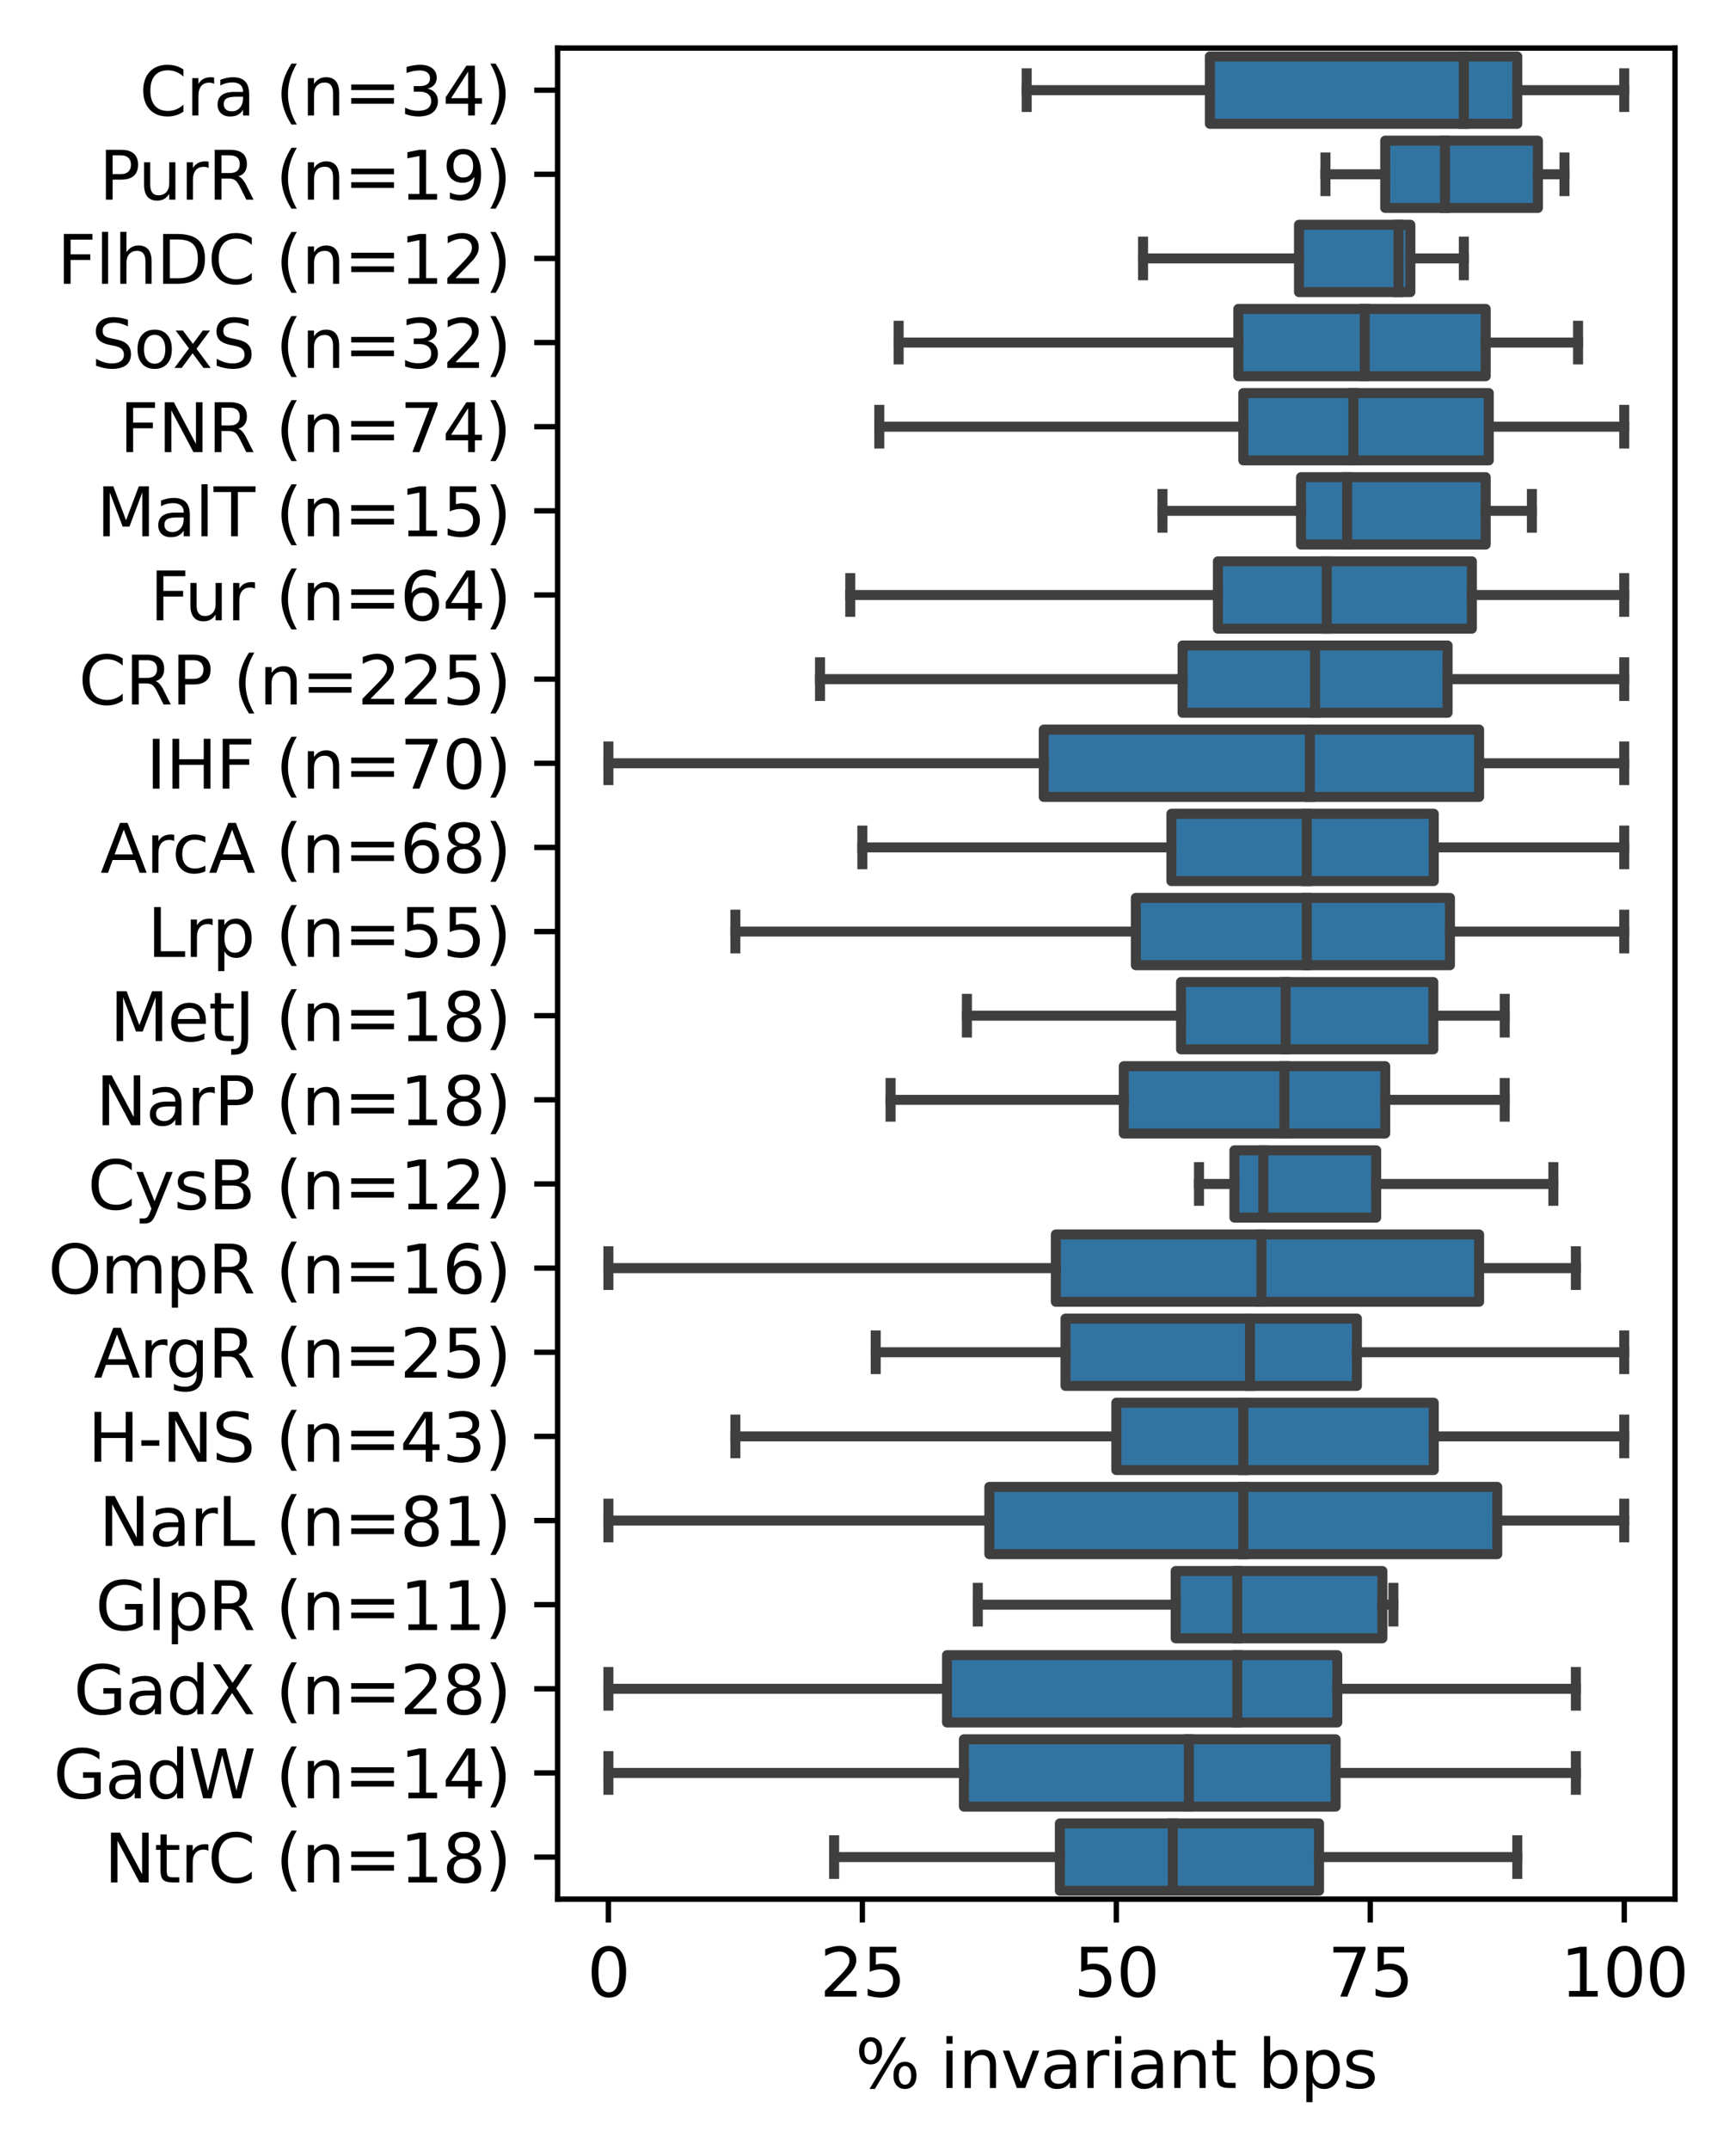 <?xml version="1.0" encoding="utf-8" standalone="no"?>
<!DOCTYPE svg PUBLIC "-//W3C//DTD SVG 1.1//EN"
  "http://www.w3.org/Graphics/SVG/1.1/DTD/svg11.dtd">
<svg xmlns:xlink="http://www.w3.org/1999/xlink" width="260.067pt" height="321.956pt" viewBox="0 0 260.067 321.956" xmlns="http://www.w3.org/2000/svg" version="1.1">
 <defs>
  <style type="text/css">*{stroke-linejoin: round; stroke-linecap: butt}</style>
 </defs>
 <g id="figure_1">
  <g id="patch_1">
   <path d="M 0 321.956 
L 260.067 321.956 
L 260.067 0 
L 0 0 
z
" style="fill: #ffffff"/>
  </g>
  <g id="axes_1">
   <g id="patch_2">
    <path d="M 83.533 284.4 
L 250.933 284.4 
L 250.933 7.2 
L 83.533 7.2 
z
" style="fill: #ffffff"/>
   </g>
   <g id="patch_3">
    <path d="M 181.25 8.46 
L 181.25 18.54 
L 227.305 18.54 
L 227.305 8.46 
L 181.25 8.46 
z
" clip-path="url(#p792ba075c5)" style="fill: #3274a1; stroke: #3f3f3f; stroke-width: 1.5; stroke-linejoin: miter"/>
   </g>
   <g id="patch_4">
    <path d="M 207.516 21.06 
L 207.516 31.14 
L 230.393 31.14 
L 230.393 21.06 
L 207.516 21.06 
z
" clip-path="url(#p792ba075c5)" style="fill: #3274a1; stroke: #3f3f3f; stroke-width: 1.5; stroke-linejoin: miter"/>
   </g>
   <g id="patch_5">
    <path d="M 194.599 33.66 
L 194.599 43.74 
L 211.285 43.74 
L 211.285 33.66 
L 194.599 33.66 
z
" clip-path="url(#p792ba075c5)" style="fill: #3274a1; stroke: #3f3f3f; stroke-width: 1.5; stroke-linejoin: miter"/>
   </g>
   <g id="patch_6">
    <path d="M 185.514 46.26 
L 185.514 56.34 
L 222.572 56.34 
L 222.572 46.26 
L 185.514 46.26 
z
" clip-path="url(#p792ba075c5)" style="fill: #3274a1; stroke: #3f3f3f; stroke-width: 1.5; stroke-linejoin: miter"/>
   </g>
   <g id="patch_7">
    <path d="M 186.256 58.86 
L 186.256 68.94 
L 223.033 68.94 
L 223.033 58.86 
L 186.256 58.86 
z
" clip-path="url(#p792ba075c5)" style="fill: #3274a1; stroke: #3f3f3f; stroke-width: 1.5; stroke-linejoin: miter"/>
   </g>
   <g id="patch_8">
    <path d="M 194.902 71.46 
L 194.902 81.54 
L 222.572 81.54 
L 222.572 71.46 
L 194.902 71.46 
z
" clip-path="url(#p792ba075c5)" style="fill: #3274a1; stroke: #3f3f3f; stroke-width: 1.5; stroke-linejoin: miter"/>
   </g>
   <g id="patch_9">
    <path d="M 182.451 84.06 
L 182.451 94.14 
L 220.496 94.14 
L 220.496 84.06 
L 182.451 84.06 
z
" clip-path="url(#p792ba075c5)" style="fill: #3274a1; stroke: #3f3f3f; stroke-width: 1.5; stroke-linejoin: miter"/>
   </g>
   <g id="patch_10">
    <path d="M 177.158 96.66 
L 177.158 106.74 
L 216.857 106.74 
L 216.857 96.66 
L 177.158 96.66 
z
" clip-path="url(#p792ba075c5)" style="fill: #3274a1; stroke: #3f3f3f; stroke-width: 1.5; stroke-linejoin: miter"/>
   </g>
   <g id="patch_11">
    <path d="M 156.363 109.26 
L 156.363 119.34 
L 221.583 119.34 
L 221.583 109.26 
L 156.363 109.26 
z
" clip-path="url(#p792ba075c5)" style="fill: #3274a1; stroke: #3f3f3f; stroke-width: 1.5; stroke-linejoin: miter"/>
   </g>
   <g id="patch_12">
    <path d="M 175.485 121.86 
L 175.485 131.94 
L 214.79 131.94 
L 214.79 121.86 
L 175.485 121.86 
z
" clip-path="url(#p792ba075c5)" style="fill: #3274a1; stroke: #3f3f3f; stroke-width: 1.5; stroke-linejoin: miter"/>
   </g>
   <g id="patch_13">
    <path d="M 170.159 134.46 
L 170.159 144.54 
L 217.214 144.54 
L 217.214 134.46 
L 170.159 134.46 
z
" clip-path="url(#p792ba075c5)" style="fill: #3274a1; stroke: #3f3f3f; stroke-width: 1.5; stroke-linejoin: miter"/>
   </g>
   <g id="patch_14">
    <path d="M 176.931 147.06 
L 176.931 157.14 
L 214.727 157.14 
L 214.727 147.06 
L 176.931 147.06 
z
" clip-path="url(#p792ba075c5)" style="fill: #3274a1; stroke: #3f3f3f; stroke-width: 1.5; stroke-linejoin: miter"/>
   </g>
   <g id="patch_15">
    <path d="M 168.352 159.66 
L 168.352 169.74 
L 207.516 169.74 
L 207.516 159.66 
L 168.352 159.66 
z
" clip-path="url(#p792ba075c5)" style="fill: #3274a1; stroke: #3f3f3f; stroke-width: 1.5; stroke-linejoin: miter"/>
   </g>
   <g id="patch_16">
    <path d="M 184.928 172.26 
L 184.928 182.34 
L 206.163 182.34 
L 206.163 172.26 
L 184.928 172.26 
z
" clip-path="url(#p792ba075c5)" style="fill: #3274a1; stroke: #3f3f3f; stroke-width: 1.5; stroke-linejoin: miter"/>
   </g>
   <g id="patch_17">
    <path d="M 158.174 184.86 
L 158.174 194.94 
L 221.583 194.94 
L 221.583 184.86 
L 158.174 184.86 
z
" clip-path="url(#p792ba075c5)" style="fill: #3274a1; stroke: #3f3f3f; stroke-width: 1.5; stroke-linejoin: miter"/>
   </g>
   <g id="patch_18">
    <path d="M 159.624 197.46 
L 159.624 207.54 
L 203.276 207.54 
L 203.276 197.46 
L 159.624 197.46 
z
" clip-path="url(#p792ba075c5)" style="fill: #3274a1; stroke: #3f3f3f; stroke-width: 1.5; stroke-linejoin: miter"/>
   </g>
   <g id="patch_19">
    <path d="M 167.233 210.06 
L 167.233 220.14 
L 214.79 220.14 
L 214.79 210.06 
L 167.233 210.06 
z
" clip-path="url(#p792ba075c5)" style="fill: #3274a1; stroke: #3f3f3f; stroke-width: 1.5; stroke-linejoin: miter"/>
   </g>
   <g id="patch_20">
    <path d="M 148.21 222.66 
L 148.21 232.74 
L 224.301 232.74 
L 224.301 222.66 
L 148.21 222.66 
z
" clip-path="url(#p792ba075c5)" style="fill: #3274a1; stroke: #3f3f3f; stroke-width: 1.5; stroke-linejoin: miter"/>
   </g>
   <g id="patch_21">
    <path d="M 176.127 235.26 
L 176.127 245.34 
L 207.09 245.34 
L 207.09 235.26 
L 176.127 235.26 
z
" clip-path="url(#p792ba075c5)" style="fill: #3274a1; stroke: #3f3f3f; stroke-width: 1.5; stroke-linejoin: miter"/>
   </g>
   <g id="patch_22">
    <path d="M 141.869 247.86 
L 141.869 257.94 
L 200.337 257.94 
L 200.337 247.86 
L 141.869 247.86 
z
" clip-path="url(#p792ba075c5)" style="fill: #3274a1; stroke: #3f3f3f; stroke-width: 1.5; stroke-linejoin: miter"/>
   </g>
   <g id="patch_23">
    <path d="M 144.406 260.46 
L 144.406 270.54 
L 200.09 270.54 
L 200.09 260.46 
L 144.406 260.46 
z
" clip-path="url(#p792ba075c5)" style="fill: #3274a1; stroke: #3f3f3f; stroke-width: 1.5; stroke-linejoin: miter"/>
   </g>
   <g id="patch_24">
    <path d="M 158.778 273.06 
L 158.778 283.14 
L 197.602 283.14 
L 197.602 273.06 
L 158.778 273.06 
z
" clip-path="url(#p792ba075c5)" style="fill: #3274a1; stroke: #3f3f3f; stroke-width: 1.5; stroke-linejoin: miter"/>
   </g>
   <g id="matplotlib.axis_1">
    <g id="xtick_1">
     <g id="line2d_1">
      <defs>
       <path id="m444889b075" d="M 0 0 
L 0 3.5 
" style="stroke: #000000; stroke-width: 0.8"/>
      </defs>
      <g>
       <use xlink:href="#m444889b075" x="91.142" y="284.4" style="stroke: #000000; stroke-width: 0.8"/>
      </g>
     </g>
     <g id="text_1">
      <!-- 0 -->
      <g transform="translate(87.961 298.998) scale(0.1 -0.1)">
       <defs>
        <path id="DejaVuSans-30" d="M 2034 4250 
Q 1547 4250 1301 3770 
Q 1056 3291 1056 2328 
Q 1056 1369 1301 889 
Q 1547 409 2034 409 
Q 2525 409 2770 889 
Q 3016 1369 3016 2328 
Q 3016 3291 2770 3770 
Q 2525 4250 2034 4250 
z
M 2034 4750 
Q 2819 4750 3233 4129 
Q 3647 3509 3647 2328 
Q 3647 1150 3233 529 
Q 2819 -91 2034 -91 
Q 1250 -91 836 529 
Q 422 1150 422 2328 
Q 422 3509 836 4129 
Q 1250 4750 2034 4750 
z
" transform="scale(0.016)"/>
       </defs>
       <use xlink:href="#DejaVuSans-30"/>
      </g>
     </g>
    </g>
    <g id="xtick_2">
     <g id="line2d_2">
      <g>
       <use xlink:href="#m444889b075" x="129.187" y="284.4" style="stroke: #000000; stroke-width: 0.8"/>
      </g>
     </g>
     <g id="text_2">
      <!-- 25 -->
      <g transform="translate(122.825 298.998) scale(0.1 -0.1)">
       <defs>
        <path id="DejaVuSans-32" d="M 1228 531 
L 3431 531 
L 3431 0 
L 469 0 
L 469 531 
Q 828 903 1448 1529 
Q 2069 2156 2228 2338 
Q 2531 2678 2651 2914 
Q 2772 3150 2772 3378 
Q 2772 3750 2511 3984 
Q 2250 4219 1831 4219 
Q 1534 4219 1204 4116 
Q 875 4013 500 3803 
L 500 4441 
Q 881 4594 1212 4672 
Q 1544 4750 1819 4750 
Q 2544 4750 2975 4387 
Q 3406 4025 3406 3419 
Q 3406 3131 3298 2873 
Q 3191 2616 2906 2266 
Q 2828 2175 2409 1742 
Q 1991 1309 1228 531 
z
" transform="scale(0.016)"/>
        <path id="DejaVuSans-35" d="M 691 4666 
L 3169 4666 
L 3169 4134 
L 1269 4134 
L 1269 2991 
Q 1406 3038 1543 3061 
Q 1681 3084 1819 3084 
Q 2600 3084 3056 2656 
Q 3513 2228 3513 1497 
Q 3513 744 3044 326 
Q 2575 -91 1722 -91 
Q 1428 -91 1123 -41 
Q 819 9 494 109 
L 494 744 
Q 775 591 1075 516 
Q 1375 441 1709 441 
Q 2250 441 2565 725 
Q 2881 1009 2881 1497 
Q 2881 1984 2565 2268 
Q 2250 2553 1709 2553 
Q 1456 2553 1204 2497 
Q 953 2441 691 2322 
L 691 4666 
z
" transform="scale(0.016)"/>
       </defs>
       <use xlink:href="#DejaVuSans-32"/>
       <use xlink:href="#DejaVuSans-35" x="63.623"/>
      </g>
     </g>
    </g>
    <g id="xtick_3">
     <g id="line2d_3">
      <g>
       <use xlink:href="#m444889b075" x="167.233" y="284.4" style="stroke: #000000; stroke-width: 0.8"/>
      </g>
     </g>
     <g id="text_3">
      <!-- 50 -->
      <g transform="translate(160.87 298.998) scale(0.1 -0.1)">
       <use xlink:href="#DejaVuSans-35"/>
       <use xlink:href="#DejaVuSans-30" x="63.623"/>
      </g>
     </g>
    </g>
    <g id="xtick_4">
     <g id="line2d_4">
      <g>
       <use xlink:href="#m444889b075" x="205.278" y="284.4" style="stroke: #000000; stroke-width: 0.8"/>
      </g>
     </g>
     <g id="text_4">
      <!-- 75 -->
      <g transform="translate(198.916 298.998) scale(0.1 -0.1)">
       <defs>
        <path id="DejaVuSans-37" d="M 525 4666 
L 3525 4666 
L 3525 4397 
L 1831 0 
L 1172 0 
L 2766 4134 
L 525 4134 
L 525 4666 
z
" transform="scale(0.016)"/>
       </defs>
       <use xlink:href="#DejaVuSans-37"/>
       <use xlink:href="#DejaVuSans-35" x="63.623"/>
      </g>
     </g>
    </g>
    <g id="xtick_5">
     <g id="line2d_5">
      <g>
       <use xlink:href="#m444889b075" x="243.324" y="284.4" style="stroke: #000000; stroke-width: 0.8"/>
      </g>
     </g>
     <g id="text_5">
      <!-- 100 -->
      <g transform="translate(233.78 298.998) scale(0.1 -0.1)">
       <defs>
        <path id="DejaVuSans-31" d="M 794 531 
L 1825 531 
L 1825 4091 
L 703 3866 
L 703 4441 
L 1819 4666 
L 2450 4666 
L 2450 531 
L 3481 531 
L 3481 0 
L 794 0 
L 794 531 
z
" transform="scale(0.016)"/>
       </defs>
       <use xlink:href="#DejaVuSans-31"/>
       <use xlink:href="#DejaVuSans-30" x="63.623"/>
       <use xlink:href="#DejaVuSans-30" x="127.246"/>
      </g>
     </g>
    </g>
    <g id="text_6">
     <!-- % invariant bps -->
     <g transform="translate(128.132 312.677) scale(0.1 -0.1)">
      <defs>
       <path id="DejaVuSans-25" d="M 4653 2053 
Q 4381 2053 4226 1822 
Q 4072 1591 4072 1178 
Q 4072 772 4226 539 
Q 4381 306 4653 306 
Q 4919 306 5073 539 
Q 5228 772 5228 1178 
Q 5228 1588 5073 1820 
Q 4919 2053 4653 2053 
z
M 4653 2450 
Q 5147 2450 5437 2106 
Q 5728 1763 5728 1178 
Q 5728 594 5436 251 
Q 5144 -91 4653 -91 
Q 4153 -91 3862 251 
Q 3572 594 3572 1178 
Q 3572 1766 3864 2108 
Q 4156 2450 4653 2450 
z
M 1428 4353 
Q 1159 4353 1004 4120 
Q 850 3888 850 3481 
Q 850 3069 1003 2837 
Q 1156 2606 1428 2606 
Q 1700 2606 1854 2837 
Q 2009 3069 2009 3481 
Q 2009 3884 1853 4118 
Q 1697 4353 1428 4353 
z
M 4250 4750 
L 4750 4750 
L 1831 -91 
L 1331 -91 
L 4250 4750 
z
M 1428 4750 
Q 1922 4750 2215 4408 
Q 2509 4066 2509 3481 
Q 2509 2891 2217 2550 
Q 1925 2209 1428 2209 
Q 931 2209 642 2551 
Q 353 2894 353 3481 
Q 353 4063 643 4406 
Q 934 4750 1428 4750 
z
" transform="scale(0.016)"/>
       <path id="DejaVuSans-20" transform="scale(0.016)"/>
       <path id="DejaVuSans-69" d="M 603 3500 
L 1178 3500 
L 1178 0 
L 603 0 
L 603 3500 
z
M 603 4863 
L 1178 4863 
L 1178 4134 
L 603 4134 
L 603 4863 
z
" transform="scale(0.016)"/>
       <path id="DejaVuSans-6e" d="M 3513 2113 
L 3513 0 
L 2938 0 
L 2938 2094 
Q 2938 2591 2744 2837 
Q 2550 3084 2163 3084 
Q 1697 3084 1428 2787 
Q 1159 2491 1159 1978 
L 1159 0 
L 581 0 
L 581 3500 
L 1159 3500 
L 1159 2956 
Q 1366 3272 1645 3428 
Q 1925 3584 2291 3584 
Q 2894 3584 3203 3211 
Q 3513 2838 3513 2113 
z
" transform="scale(0.016)"/>
       <path id="DejaVuSans-76" d="M 191 3500 
L 800 3500 
L 1894 563 
L 2988 3500 
L 3597 3500 
L 2284 0 
L 1503 0 
L 191 3500 
z
" transform="scale(0.016)"/>
       <path id="DejaVuSans-61" d="M 2194 1759 
Q 1497 1759 1228 1600 
Q 959 1441 959 1056 
Q 959 750 1161 570 
Q 1363 391 1709 391 
Q 2188 391 2477 730 
Q 2766 1069 2766 1631 
L 2766 1759 
L 2194 1759 
z
M 3341 1997 
L 3341 0 
L 2766 0 
L 2766 531 
Q 2569 213 2275 61 
Q 1981 -91 1556 -91 
Q 1019 -91 701 211 
Q 384 513 384 1019 
Q 384 1609 779 1909 
Q 1175 2209 1959 2209 
L 2766 2209 
L 2766 2266 
Q 2766 2663 2505 2880 
Q 2244 3097 1772 3097 
Q 1472 3097 1187 3025 
Q 903 2953 641 2809 
L 641 3341 
Q 956 3463 1253 3523 
Q 1550 3584 1831 3584 
Q 2591 3584 2966 3190 
Q 3341 2797 3341 1997 
z
" transform="scale(0.016)"/>
       <path id="DejaVuSans-72" d="M 2631 2963 
Q 2534 3019 2420 3045 
Q 2306 3072 2169 3072 
Q 1681 3072 1420 2755 
Q 1159 2438 1159 1844 
L 1159 0 
L 581 0 
L 581 3500 
L 1159 3500 
L 1159 2956 
Q 1341 3275 1631 3429 
Q 1922 3584 2338 3584 
Q 2397 3584 2469 3576 
Q 2541 3569 2628 3553 
L 2631 2963 
z
" transform="scale(0.016)"/>
       <path id="DejaVuSans-74" d="M 1172 4494 
L 1172 3500 
L 2356 3500 
L 2356 3053 
L 1172 3053 
L 1172 1153 
Q 1172 725 1289 603 
Q 1406 481 1766 481 
L 2356 481 
L 2356 0 
L 1766 0 
Q 1100 0 847 248 
Q 594 497 594 1153 
L 594 3053 
L 172 3053 
L 172 3500 
L 594 3500 
L 594 4494 
L 1172 4494 
z
" transform="scale(0.016)"/>
       <path id="DejaVuSans-62" d="M 3116 1747 
Q 3116 2381 2855 2742 
Q 2594 3103 2138 3103 
Q 1681 3103 1420 2742 
Q 1159 2381 1159 1747 
Q 1159 1113 1420 752 
Q 1681 391 2138 391 
Q 2594 391 2855 752 
Q 3116 1113 3116 1747 
z
M 1159 2969 
Q 1341 3281 1617 3432 
Q 1894 3584 2278 3584 
Q 2916 3584 3314 3078 
Q 3713 2572 3713 1747 
Q 3713 922 3314 415 
Q 2916 -91 2278 -91 
Q 1894 -91 1617 61 
Q 1341 213 1159 525 
L 1159 0 
L 581 0 
L 581 4863 
L 1159 4863 
L 1159 2969 
z
" transform="scale(0.016)"/>
       <path id="DejaVuSans-70" d="M 1159 525 
L 1159 -1331 
L 581 -1331 
L 581 3500 
L 1159 3500 
L 1159 2969 
Q 1341 3281 1617 3432 
Q 1894 3584 2278 3584 
Q 2916 3584 3314 3078 
Q 3713 2572 3713 1747 
Q 3713 922 3314 415 
Q 2916 -91 2278 -91 
Q 1894 -91 1617 61 
Q 1341 213 1159 525 
z
M 3116 1747 
Q 3116 2381 2855 2742 
Q 2594 3103 2138 3103 
Q 1681 3103 1420 2742 
Q 1159 2381 1159 1747 
Q 1159 1113 1420 752 
Q 1681 391 2138 391 
Q 2594 391 2855 752 
Q 3116 1113 3116 1747 
z
" transform="scale(0.016)"/>
       <path id="DejaVuSans-73" d="M 2834 3397 
L 2834 2853 
Q 2591 2978 2328 3040 
Q 2066 3103 1784 3103 
Q 1356 3103 1142 2972 
Q 928 2841 928 2578 
Q 928 2378 1081 2264 
Q 1234 2150 1697 2047 
L 1894 2003 
Q 2506 1872 2764 1633 
Q 3022 1394 3022 966 
Q 3022 478 2636 193 
Q 2250 -91 1575 -91 
Q 1294 -91 989 -36 
Q 684 19 347 128 
L 347 722 
Q 666 556 975 473 
Q 1284 391 1588 391 
Q 1994 391 2212 530 
Q 2431 669 2431 922 
Q 2431 1156 2273 1281 
Q 2116 1406 1581 1522 
L 1381 1569 
Q 847 1681 609 1914 
Q 372 2147 372 2553 
Q 372 3047 722 3315 
Q 1072 3584 1716 3584 
Q 2034 3584 2315 3537 
Q 2597 3491 2834 3397 
z
" transform="scale(0.016)"/>
      </defs>
      <use xlink:href="#DejaVuSans-25"/>
      <use xlink:href="#DejaVuSans-20" x="95.02"/>
      <use xlink:href="#DejaVuSans-69" x="126.807"/>
      <use xlink:href="#DejaVuSans-6e" x="154.59"/>
      <use xlink:href="#DejaVuSans-76" x="217.969"/>
      <use xlink:href="#DejaVuSans-61" x="277.148"/>
      <use xlink:href="#DejaVuSans-72" x="338.428"/>
      <use xlink:href="#DejaVuSans-69" x="379.541"/>
      <use xlink:href="#DejaVuSans-61" x="407.324"/>
      <use xlink:href="#DejaVuSans-6e" x="468.604"/>
      <use xlink:href="#DejaVuSans-74" x="531.982"/>
      <use xlink:href="#DejaVuSans-20" x="571.191"/>
      <use xlink:href="#DejaVuSans-62" x="602.979"/>
      <use xlink:href="#DejaVuSans-70" x="666.455"/>
      <use xlink:href="#DejaVuSans-73" x="729.932"/>
     </g>
    </g>
   </g>
   <g id="matplotlib.axis_2">
    <g id="ytick_1">
     <g id="line2d_6">
      <defs>
       <path id="m1f5ab11a06" d="M 0 0 
L -3.5 0 
" style="stroke: #000000; stroke-width: 0.8"/>
      </defs>
      <g>
       <use xlink:href="#m1f5ab11a06" x="83.533" y="13.5" style="stroke: #000000; stroke-width: 0.8"/>
      </g>
     </g>
     <g id="text_7">
      <!-- Cra (n=34) -->
      <g transform="translate(20.887 17.299) scale(0.1 -0.1)">
       <defs>
        <path id="DejaVuSans-43" d="M 4122 4306 
L 4122 3641 
Q 3803 3938 3442 4084 
Q 3081 4231 2675 4231 
Q 1875 4231 1450 3742 
Q 1025 3253 1025 2328 
Q 1025 1406 1450 917 
Q 1875 428 2675 428 
Q 3081 428 3442 575 
Q 3803 722 4122 1019 
L 4122 359 
Q 3791 134 3420 21 
Q 3050 -91 2638 -91 
Q 1578 -91 968 557 
Q 359 1206 359 2328 
Q 359 3453 968 4101 
Q 1578 4750 2638 4750 
Q 3056 4750 3426 4639 
Q 3797 4528 4122 4306 
z
" transform="scale(0.016)"/>
        <path id="DejaVuSans-28" d="M 1984 4856 
Q 1566 4138 1362 3434 
Q 1159 2731 1159 2009 
Q 1159 1288 1364 580 
Q 1569 -128 1984 -844 
L 1484 -844 
Q 1016 -109 783 600 
Q 550 1309 550 2009 
Q 550 2706 781 3412 
Q 1013 4119 1484 4856 
L 1984 4856 
z
" transform="scale(0.016)"/>
        <path id="DejaVuSans-3d" d="M 678 2906 
L 4684 2906 
L 4684 2381 
L 678 2381 
L 678 2906 
z
M 678 1631 
L 4684 1631 
L 4684 1100 
L 678 1100 
L 678 1631 
z
" transform="scale(0.016)"/>
        <path id="DejaVuSans-33" d="M 2597 2516 
Q 3050 2419 3304 2112 
Q 3559 1806 3559 1356 
Q 3559 666 3084 287 
Q 2609 -91 1734 -91 
Q 1441 -91 1130 -33 
Q 819 25 488 141 
L 488 750 
Q 750 597 1062 519 
Q 1375 441 1716 441 
Q 2309 441 2620 675 
Q 2931 909 2931 1356 
Q 2931 1769 2642 2001 
Q 2353 2234 1838 2234 
L 1294 2234 
L 1294 2753 
L 1863 2753 
Q 2328 2753 2575 2939 
Q 2822 3125 2822 3475 
Q 2822 3834 2567 4026 
Q 2313 4219 1838 4219 
Q 1578 4219 1281 4162 
Q 984 4106 628 3988 
L 628 4550 
Q 988 4650 1302 4700 
Q 1616 4750 1894 4750 
Q 2613 4750 3031 4423 
Q 3450 4097 3450 3541 
Q 3450 3153 3228 2886 
Q 3006 2619 2597 2516 
z
" transform="scale(0.016)"/>
        <path id="DejaVuSans-34" d="M 2419 4116 
L 825 1625 
L 2419 1625 
L 2419 4116 
z
M 2253 4666 
L 3047 4666 
L 3047 1625 
L 3713 1625 
L 3713 1100 
L 3047 1100 
L 3047 0 
L 2419 0 
L 2419 1100 
L 313 1100 
L 313 1709 
L 2253 4666 
z
" transform="scale(0.016)"/>
        <path id="DejaVuSans-29" d="M 513 4856 
L 1013 4856 
Q 1481 4119 1714 3412 
Q 1947 2706 1947 2009 
Q 1947 1309 1714 600 
Q 1481 -109 1013 -844 
L 513 -844 
Q 928 -128 1133 580 
Q 1338 1288 1338 2009 
Q 1338 2731 1133 3434 
Q 928 4138 513 4856 
z
" transform="scale(0.016)"/>
       </defs>
       <use xlink:href="#DejaVuSans-43"/>
       <use xlink:href="#DejaVuSans-72" x="69.824"/>
       <use xlink:href="#DejaVuSans-61" x="110.938"/>
       <use xlink:href="#DejaVuSans-20" x="172.217"/>
       <use xlink:href="#DejaVuSans-28" x="204.004"/>
       <use xlink:href="#DejaVuSans-6e" x="243.018"/>
       <use xlink:href="#DejaVuSans-3d" x="306.396"/>
       <use xlink:href="#DejaVuSans-33" x="390.186"/>
       <use xlink:href="#DejaVuSans-34" x="453.809"/>
       <use xlink:href="#DejaVuSans-29" x="517.432"/>
      </g>
     </g>
    </g>
    <g id="ytick_2">
     <g id="line2d_7">
      <g>
       <use xlink:href="#m1f5ab11a06" x="83.533" y="26.1" style="stroke: #000000; stroke-width: 0.8"/>
      </g>
     </g>
     <g id="text_8">
      <!-- PurR (n=19) -->
      <g transform="translate(14.858 29.899) scale(0.1 -0.1)">
       <defs>
        <path id="DejaVuSans-50" d="M 1259 4147 
L 1259 2394 
L 2053 2394 
Q 2494 2394 2734 2622 
Q 2975 2850 2975 3272 
Q 2975 3691 2734 3919 
Q 2494 4147 2053 4147 
L 1259 4147 
z
M 628 4666 
L 2053 4666 
Q 2838 4666 3239 4311 
Q 3641 3956 3641 3272 
Q 3641 2581 3239 2228 
Q 2838 1875 2053 1875 
L 1259 1875 
L 1259 0 
L 628 0 
L 628 4666 
z
" transform="scale(0.016)"/>
        <path id="DejaVuSans-75" d="M 544 1381 
L 544 3500 
L 1119 3500 
L 1119 1403 
Q 1119 906 1312 657 
Q 1506 409 1894 409 
Q 2359 409 2629 706 
Q 2900 1003 2900 1516 
L 2900 3500 
L 3475 3500 
L 3475 0 
L 2900 0 
L 2900 538 
Q 2691 219 2414 64 
Q 2138 -91 1772 -91 
Q 1169 -91 856 284 
Q 544 659 544 1381 
z
M 1991 3584 
L 1991 3584 
z
" transform="scale(0.016)"/>
        <path id="DejaVuSans-52" d="M 2841 2188 
Q 3044 2119 3236 1894 
Q 3428 1669 3622 1275 
L 4263 0 
L 3584 0 
L 2988 1197 
Q 2756 1666 2539 1819 
Q 2322 1972 1947 1972 
L 1259 1972 
L 1259 0 
L 628 0 
L 628 4666 
L 2053 4666 
Q 2853 4666 3247 4331 
Q 3641 3997 3641 3322 
Q 3641 2881 3436 2590 
Q 3231 2300 2841 2188 
z
M 1259 4147 
L 1259 2491 
L 2053 2491 
Q 2509 2491 2742 2702 
Q 2975 2913 2975 3322 
Q 2975 3731 2742 3939 
Q 2509 4147 2053 4147 
L 1259 4147 
z
" transform="scale(0.016)"/>
        <path id="DejaVuSans-39" d="M 703 97 
L 703 672 
Q 941 559 1184 500 
Q 1428 441 1663 441 
Q 2288 441 2617 861 
Q 2947 1281 2994 2138 
Q 2813 1869 2534 1725 
Q 2256 1581 1919 1581 
Q 1219 1581 811 2004 
Q 403 2428 403 3163 
Q 403 3881 828 4315 
Q 1253 4750 1959 4750 
Q 2769 4750 3195 4129 
Q 3622 3509 3622 2328 
Q 3622 1225 3098 567 
Q 2575 -91 1691 -91 
Q 1453 -91 1209 -44 
Q 966 3 703 97 
z
M 1959 2075 
Q 2384 2075 2632 2365 
Q 2881 2656 2881 3163 
Q 2881 3666 2632 3958 
Q 2384 4250 1959 4250 
Q 1534 4250 1286 3958 
Q 1038 3666 1038 3163 
Q 1038 2656 1286 2365 
Q 1534 2075 1959 2075 
z
" transform="scale(0.016)"/>
       </defs>
       <use xlink:href="#DejaVuSans-50"/>
       <use xlink:href="#DejaVuSans-75" x="58.553"/>
       <use xlink:href="#DejaVuSans-72" x="121.932"/>
       <use xlink:href="#DejaVuSans-52" x="163.045"/>
       <use xlink:href="#DejaVuSans-20" x="232.527"/>
       <use xlink:href="#DejaVuSans-28" x="264.314"/>
       <use xlink:href="#DejaVuSans-6e" x="303.328"/>
       <use xlink:href="#DejaVuSans-3d" x="366.707"/>
       <use xlink:href="#DejaVuSans-31" x="450.496"/>
       <use xlink:href="#DejaVuSans-39" x="514.119"/>
       <use xlink:href="#DejaVuSans-29" x="577.742"/>
      </g>
     </g>
    </g>
    <g id="ytick_3">
     <g id="line2d_8">
      <g>
       <use xlink:href="#m1f5ab11a06" x="83.533" y="38.7" style="stroke: #000000; stroke-width: 0.8"/>
      </g>
     </g>
     <g id="text_9">
      <!-- FlhDC (n=12) -->
      <g transform="translate(8.559 42.499) scale(0.1 -0.1)">
       <defs>
        <path id="DejaVuSans-46" d="M 628 4666 
L 3309 4666 
L 3309 4134 
L 1259 4134 
L 1259 2759 
L 3109 2759 
L 3109 2228 
L 1259 2228 
L 1259 0 
L 628 0 
L 628 4666 
z
" transform="scale(0.016)"/>
        <path id="DejaVuSans-6c" d="M 603 4863 
L 1178 4863 
L 1178 0 
L 603 0 
L 603 4863 
z
" transform="scale(0.016)"/>
        <path id="DejaVuSans-68" d="M 3513 2113 
L 3513 0 
L 2938 0 
L 2938 2094 
Q 2938 2591 2744 2837 
Q 2550 3084 2163 3084 
Q 1697 3084 1428 2787 
Q 1159 2491 1159 1978 
L 1159 0 
L 581 0 
L 581 4863 
L 1159 4863 
L 1159 2956 
Q 1366 3272 1645 3428 
Q 1925 3584 2291 3584 
Q 2894 3584 3203 3211 
Q 3513 2838 3513 2113 
z
" transform="scale(0.016)"/>
        <path id="DejaVuSans-44" d="M 1259 4147 
L 1259 519 
L 2022 519 
Q 2988 519 3436 956 
Q 3884 1394 3884 2338 
Q 3884 3275 3436 3711 
Q 2988 4147 2022 4147 
L 1259 4147 
z
M 628 4666 
L 1925 4666 
Q 3281 4666 3915 4102 
Q 4550 3538 4550 2338 
Q 4550 1131 3912 565 
Q 3275 0 1925 0 
L 628 0 
L 628 4666 
z
" transform="scale(0.016)"/>
       </defs>
       <use xlink:href="#DejaVuSans-46"/>
       <use xlink:href="#DejaVuSans-6c" x="57.52"/>
       <use xlink:href="#DejaVuSans-68" x="85.303"/>
       <use xlink:href="#DejaVuSans-44" x="148.682"/>
       <use xlink:href="#DejaVuSans-43" x="225.684"/>
       <use xlink:href="#DejaVuSans-20" x="295.508"/>
       <use xlink:href="#DejaVuSans-28" x="327.295"/>
       <use xlink:href="#DejaVuSans-6e" x="366.309"/>
       <use xlink:href="#DejaVuSans-3d" x="429.688"/>
       <use xlink:href="#DejaVuSans-31" x="513.477"/>
       <use xlink:href="#DejaVuSans-32" x="577.1"/>
       <use xlink:href="#DejaVuSans-29" x="640.723"/>
      </g>
     </g>
    </g>
    <g id="ytick_4">
     <g id="line2d_9">
      <g>
       <use xlink:href="#m1f5ab11a06" x="83.533" y="51.3" style="stroke: #000000; stroke-width: 0.8"/>
      </g>
     </g>
     <g id="text_10">
      <!-- SoxS (n=32) -->
      <g transform="translate(13.688 55.099) scale(0.1 -0.1)">
       <defs>
        <path id="DejaVuSans-53" d="M 3425 4513 
L 3425 3897 
Q 3066 4069 2747 4153 
Q 2428 4238 2131 4238 
Q 1616 4238 1336 4038 
Q 1056 3838 1056 3469 
Q 1056 3159 1242 3001 
Q 1428 2844 1947 2747 
L 2328 2669 
Q 3034 2534 3370 2195 
Q 3706 1856 3706 1288 
Q 3706 609 3251 259 
Q 2797 -91 1919 -91 
Q 1588 -91 1214 -16 
Q 841 59 441 206 
L 441 856 
Q 825 641 1194 531 
Q 1563 422 1919 422 
Q 2459 422 2753 634 
Q 3047 847 3047 1241 
Q 3047 1584 2836 1778 
Q 2625 1972 2144 2069 
L 1759 2144 
Q 1053 2284 737 2584 
Q 422 2884 422 3419 
Q 422 4038 858 4394 
Q 1294 4750 2059 4750 
Q 2388 4750 2728 4690 
Q 3069 4631 3425 4513 
z
" transform="scale(0.016)"/>
        <path id="DejaVuSans-6f" d="M 1959 3097 
Q 1497 3097 1228 2736 
Q 959 2375 959 1747 
Q 959 1119 1226 758 
Q 1494 397 1959 397 
Q 2419 397 2687 759 
Q 2956 1122 2956 1747 
Q 2956 2369 2687 2733 
Q 2419 3097 1959 3097 
z
M 1959 3584 
Q 2709 3584 3137 3096 
Q 3566 2609 3566 1747 
Q 3566 888 3137 398 
Q 2709 -91 1959 -91 
Q 1206 -91 779 398 
Q 353 888 353 1747 
Q 353 2609 779 3096 
Q 1206 3584 1959 3584 
z
" transform="scale(0.016)"/>
        <path id="DejaVuSans-78" d="M 3513 3500 
L 2247 1797 
L 3578 0 
L 2900 0 
L 1881 1375 
L 863 0 
L 184 0 
L 1544 1831 
L 300 3500 
L 978 3500 
L 1906 2253 
L 2834 3500 
L 3513 3500 
z
" transform="scale(0.016)"/>
       </defs>
       <use xlink:href="#DejaVuSans-53"/>
       <use xlink:href="#DejaVuSans-6f" x="63.477"/>
       <use xlink:href="#DejaVuSans-78" x="121.533"/>
       <use xlink:href="#DejaVuSans-53" x="180.713"/>
       <use xlink:href="#DejaVuSans-20" x="244.189"/>
       <use xlink:href="#DejaVuSans-28" x="275.977"/>
       <use xlink:href="#DejaVuSans-6e" x="314.99"/>
       <use xlink:href="#DejaVuSans-3d" x="378.369"/>
       <use xlink:href="#DejaVuSans-33" x="462.158"/>
       <use xlink:href="#DejaVuSans-32" x="525.781"/>
       <use xlink:href="#DejaVuSans-29" x="589.404"/>
      </g>
     </g>
    </g>
    <g id="ytick_5">
     <g id="line2d_10">
      <g>
       <use xlink:href="#m1f5ab11a06" x="83.533" y="63.9" style="stroke: #000000; stroke-width: 0.8"/>
      </g>
     </g>
     <g id="text_11">
      <!-- FNR (n=74) -->
      <g transform="translate(17.928 67.699) scale(0.1 -0.1)">
       <defs>
        <path id="DejaVuSans-4e" d="M 628 4666 
L 1478 4666 
L 3547 763 
L 3547 4666 
L 4159 4666 
L 4159 0 
L 3309 0 
L 1241 3903 
L 1241 0 
L 628 0 
L 628 4666 
z
" transform="scale(0.016)"/>
       </defs>
       <use xlink:href="#DejaVuSans-46"/>
       <use xlink:href="#DejaVuSans-4e" x="57.52"/>
       <use xlink:href="#DejaVuSans-52" x="132.324"/>
       <use xlink:href="#DejaVuSans-20" x="201.807"/>
       <use xlink:href="#DejaVuSans-28" x="233.594"/>
       <use xlink:href="#DejaVuSans-6e" x="272.607"/>
       <use xlink:href="#DejaVuSans-3d" x="335.986"/>
       <use xlink:href="#DejaVuSans-37" x="419.775"/>
       <use xlink:href="#DejaVuSans-34" x="483.398"/>
       <use xlink:href="#DejaVuSans-29" x="547.021"/>
      </g>
     </g>
    </g>
    <g id="ytick_6">
     <g id="line2d_11">
      <g>
       <use xlink:href="#m1f5ab11a06" x="83.533" y="76.5" style="stroke: #000000; stroke-width: 0.8"/>
      </g>
     </g>
     <g id="text_12">
      <!-- MalT (n=15) -->
      <g transform="translate(14.467 80.299) scale(0.1 -0.1)">
       <defs>
        <path id="DejaVuSans-4d" d="M 628 4666 
L 1569 4666 
L 2759 1491 
L 3956 4666 
L 4897 4666 
L 4897 0 
L 4281 0 
L 4281 4097 
L 3078 897 
L 2444 897 
L 1241 4097 
L 1241 0 
L 628 0 
L 628 4666 
z
" transform="scale(0.016)"/>
        <path id="DejaVuSans-54" d="M -19 4666 
L 3928 4666 
L 3928 4134 
L 2272 4134 
L 2272 0 
L 1638 0 
L 1638 4134 
L -19 4134 
L -19 4666 
z
" transform="scale(0.016)"/>
       </defs>
       <use xlink:href="#DejaVuSans-4d"/>
       <use xlink:href="#DejaVuSans-61" x="86.279"/>
       <use xlink:href="#DejaVuSans-6c" x="147.559"/>
       <use xlink:href="#DejaVuSans-54" x="175.342"/>
       <use xlink:href="#DejaVuSans-20" x="236.426"/>
       <use xlink:href="#DejaVuSans-28" x="268.213"/>
       <use xlink:href="#DejaVuSans-6e" x="307.227"/>
       <use xlink:href="#DejaVuSans-3d" x="370.605"/>
       <use xlink:href="#DejaVuSans-31" x="454.395"/>
       <use xlink:href="#DejaVuSans-35" x="518.018"/>
       <use xlink:href="#DejaVuSans-29" x="581.641"/>
      </g>
     </g>
    </g>
    <g id="ytick_7">
     <g id="line2d_12">
      <g>
       <use xlink:href="#m1f5ab11a06" x="83.533" y="89.1" style="stroke: #000000; stroke-width: 0.8"/>
      </g>
     </g>
     <g id="text_13">
      <!-- Fur (n=64) -->
      <g transform="translate(22.459 92.899) scale(0.1 -0.1)">
       <defs>
        <path id="DejaVuSans-36" d="M 2113 2584 
Q 1688 2584 1439 2293 
Q 1191 2003 1191 1497 
Q 1191 994 1439 701 
Q 1688 409 2113 409 
Q 2538 409 2786 701 
Q 3034 994 3034 1497 
Q 3034 2003 2786 2293 
Q 2538 2584 2113 2584 
z
M 3366 4563 
L 3366 3988 
Q 3128 4100 2886 4159 
Q 2644 4219 2406 4219 
Q 1781 4219 1451 3797 
Q 1122 3375 1075 2522 
Q 1259 2794 1537 2939 
Q 1816 3084 2150 3084 
Q 2853 3084 3261 2657 
Q 3669 2231 3669 1497 
Q 3669 778 3244 343 
Q 2819 -91 2113 -91 
Q 1303 -91 875 529 
Q 447 1150 447 2328 
Q 447 3434 972 4092 
Q 1497 4750 2381 4750 
Q 2619 4750 2861 4703 
Q 3103 4656 3366 4563 
z
" transform="scale(0.016)"/>
       </defs>
       <use xlink:href="#DejaVuSans-46"/>
       <use xlink:href="#DejaVuSans-75" x="52.02"/>
       <use xlink:href="#DejaVuSans-72" x="115.398"/>
       <use xlink:href="#DejaVuSans-20" x="156.512"/>
       <use xlink:href="#DejaVuSans-28" x="188.299"/>
       <use xlink:href="#DejaVuSans-6e" x="227.312"/>
       <use xlink:href="#DejaVuSans-3d" x="290.691"/>
       <use xlink:href="#DejaVuSans-36" x="374.48"/>
       <use xlink:href="#DejaVuSans-34" x="438.104"/>
       <use xlink:href="#DejaVuSans-29" x="501.727"/>
      </g>
     </g>
    </g>
    <g id="ytick_8">
     <g id="line2d_13">
      <g>
       <use xlink:href="#m1f5ab11a06" x="83.533" y="101.7" style="stroke: #000000; stroke-width: 0.8"/>
      </g>
     </g>
     <g id="text_14">
      <!-- CRP (n=225) -->
      <g transform="translate(11.786 105.499) scale(0.1 -0.1)">
       <use xlink:href="#DejaVuSans-43"/>
       <use xlink:href="#DejaVuSans-52" x="69.824"/>
       <use xlink:href="#DejaVuSans-50" x="139.307"/>
       <use xlink:href="#DejaVuSans-20" x="199.609"/>
       <use xlink:href="#DejaVuSans-28" x="231.396"/>
       <use xlink:href="#DejaVuSans-6e" x="270.41"/>
       <use xlink:href="#DejaVuSans-3d" x="333.789"/>
       <use xlink:href="#DejaVuSans-32" x="417.578"/>
       <use xlink:href="#DejaVuSans-32" x="481.201"/>
       <use xlink:href="#DejaVuSans-35" x="544.824"/>
       <use xlink:href="#DejaVuSans-29" x="608.447"/>
      </g>
     </g>
    </g>
    <g id="ytick_9">
     <g id="line2d_14">
      <g>
       <use xlink:href="#m1f5ab11a06" x="83.533" y="114.3" style="stroke: #000000; stroke-width: 0.8"/>
      </g>
     </g>
     <g id="text_15">
      <!-- IHF (n=70) -->
      <g transform="translate(21.887 118.099) scale(0.1 -0.1)">
       <defs>
        <path id="DejaVuSans-49" d="M 628 4666 
L 1259 4666 
L 1259 0 
L 628 0 
L 628 4666 
z
" transform="scale(0.016)"/>
        <path id="DejaVuSans-48" d="M 628 4666 
L 1259 4666 
L 1259 2753 
L 3553 2753 
L 3553 4666 
L 4184 4666 
L 4184 0 
L 3553 0 
L 3553 2222 
L 1259 2222 
L 1259 0 
L 628 0 
L 628 4666 
z
" transform="scale(0.016)"/>
       </defs>
       <use xlink:href="#DejaVuSans-49"/>
       <use xlink:href="#DejaVuSans-48" x="29.492"/>
       <use xlink:href="#DejaVuSans-46" x="104.688"/>
       <use xlink:href="#DejaVuSans-20" x="162.207"/>
       <use xlink:href="#DejaVuSans-28" x="193.994"/>
       <use xlink:href="#DejaVuSans-6e" x="233.008"/>
       <use xlink:href="#DejaVuSans-3d" x="296.387"/>
       <use xlink:href="#DejaVuSans-37" x="380.176"/>
       <use xlink:href="#DejaVuSans-30" x="443.799"/>
       <use xlink:href="#DejaVuSans-29" x="507.422"/>
      </g>
     </g>
    </g>
    <g id="ytick_10">
     <g id="line2d_15">
      <g>
       <use xlink:href="#m1f5ab11a06" x="83.533" y="126.9" style="stroke: #000000; stroke-width: 0.8"/>
      </g>
     </g>
     <g id="text_16">
      <!-- ArcA (n=68) -->
      <g transform="translate(15.044 130.699) scale(0.1 -0.1)">
       <defs>
        <path id="DejaVuSans-41" d="M 2188 4044 
L 1331 1722 
L 3047 1722 
L 2188 4044 
z
M 1831 4666 
L 2547 4666 
L 4325 0 
L 3669 0 
L 3244 1197 
L 1141 1197 
L 716 0 
L 50 0 
L 1831 4666 
z
" transform="scale(0.016)"/>
        <path id="DejaVuSans-63" d="M 3122 3366 
L 3122 2828 
Q 2878 2963 2633 3030 
Q 2388 3097 2138 3097 
Q 1578 3097 1268 2742 
Q 959 2388 959 1747 
Q 959 1106 1268 751 
Q 1578 397 2138 397 
Q 2388 397 2633 464 
Q 2878 531 3122 666 
L 3122 134 
Q 2881 22 2623 -34 
Q 2366 -91 2075 -91 
Q 1284 -91 818 406 
Q 353 903 353 1747 
Q 353 2603 823 3093 
Q 1294 3584 2113 3584 
Q 2378 3584 2631 3529 
Q 2884 3475 3122 3366 
z
" transform="scale(0.016)"/>
        <path id="DejaVuSans-38" d="M 2034 2216 
Q 1584 2216 1326 1975 
Q 1069 1734 1069 1313 
Q 1069 891 1326 650 
Q 1584 409 2034 409 
Q 2484 409 2743 651 
Q 3003 894 3003 1313 
Q 3003 1734 2745 1975 
Q 2488 2216 2034 2216 
z
M 1403 2484 
Q 997 2584 770 2862 
Q 544 3141 544 3541 
Q 544 4100 942 4425 
Q 1341 4750 2034 4750 
Q 2731 4750 3128 4425 
Q 3525 4100 3525 3541 
Q 3525 3141 3298 2862 
Q 3072 2584 2669 2484 
Q 3125 2378 3379 2068 
Q 3634 1759 3634 1313 
Q 3634 634 3220 271 
Q 2806 -91 2034 -91 
Q 1263 -91 848 271 
Q 434 634 434 1313 
Q 434 1759 690 2068 
Q 947 2378 1403 2484 
z
M 1172 3481 
Q 1172 3119 1398 2916 
Q 1625 2713 2034 2713 
Q 2441 2713 2670 2916 
Q 2900 3119 2900 3481 
Q 2900 3844 2670 4047 
Q 2441 4250 2034 4250 
Q 1625 4250 1398 4047 
Q 1172 3844 1172 3481 
z
" transform="scale(0.016)"/>
       </defs>
       <use xlink:href="#DejaVuSans-41"/>
       <use xlink:href="#DejaVuSans-72" x="68.408"/>
       <use xlink:href="#DejaVuSans-63" x="107.271"/>
       <use xlink:href="#DejaVuSans-41" x="162.252"/>
       <use xlink:href="#DejaVuSans-20" x="230.66"/>
       <use xlink:href="#DejaVuSans-28" x="262.447"/>
       <use xlink:href="#DejaVuSans-6e" x="301.461"/>
       <use xlink:href="#DejaVuSans-3d" x="364.84"/>
       <use xlink:href="#DejaVuSans-36" x="448.629"/>
       <use xlink:href="#DejaVuSans-38" x="512.252"/>
       <use xlink:href="#DejaVuSans-29" x="575.875"/>
      </g>
     </g>
    </g>
    <g id="ytick_11">
     <g id="line2d_16">
      <g>
       <use xlink:href="#m1f5ab11a06" x="83.533" y="139.5" style="stroke: #000000; stroke-width: 0.8"/>
      </g>
     </g>
     <g id="text_17">
      <!-- Lrp (n=55) -->
      <g transform="translate(22.078 143.299) scale(0.1 -0.1)">
       <defs>
        <path id="DejaVuSans-4c" d="M 628 4666 
L 1259 4666 
L 1259 531 
L 3531 531 
L 3531 0 
L 628 0 
L 628 4666 
z
" transform="scale(0.016)"/>
       </defs>
       <use xlink:href="#DejaVuSans-4c"/>
       <use xlink:href="#DejaVuSans-72" x="55.713"/>
       <use xlink:href="#DejaVuSans-70" x="96.826"/>
       <use xlink:href="#DejaVuSans-20" x="160.303"/>
       <use xlink:href="#DejaVuSans-28" x="192.09"/>
       <use xlink:href="#DejaVuSans-6e" x="231.104"/>
       <use xlink:href="#DejaVuSans-3d" x="294.482"/>
       <use xlink:href="#DejaVuSans-35" x="378.271"/>
       <use xlink:href="#DejaVuSans-35" x="441.895"/>
       <use xlink:href="#DejaVuSans-29" x="505.518"/>
      </g>
     </g>
    </g>
    <g id="ytick_12">
     <g id="line2d_17">
      <g>
       <use xlink:href="#m1f5ab11a06" x="83.533" y="152.1" style="stroke: #000000; stroke-width: 0.8"/>
      </g>
     </g>
     <g id="text_18">
      <!-- MetJ (n=18) -->
      <g transform="translate(16.458 155.899) scale(0.1 -0.1)">
       <defs>
        <path id="DejaVuSans-65" d="M 3597 1894 
L 3597 1613 
L 953 1613 
Q 991 1019 1311 708 
Q 1631 397 2203 397 
Q 2534 397 2845 478 
Q 3156 559 3463 722 
L 3463 178 
Q 3153 47 2828 -22 
Q 2503 -91 2169 -91 
Q 1331 -91 842 396 
Q 353 884 353 1716 
Q 353 2575 817 3079 
Q 1281 3584 2069 3584 
Q 2775 3584 3186 3129 
Q 3597 2675 3597 1894 
z
M 3022 2063 
Q 3016 2534 2758 2815 
Q 2500 3097 2075 3097 
Q 1594 3097 1305 2825 
Q 1016 2553 972 2059 
L 3022 2063 
z
" transform="scale(0.016)"/>
        <path id="DejaVuSans-4a" d="M 628 4666 
L 1259 4666 
L 1259 325 
Q 1259 -519 939 -900 
Q 619 -1281 -91 -1281 
L -331 -1281 
L -331 -750 
L -134 -750 
Q 284 -750 456 -515 
Q 628 -281 628 325 
L 628 4666 
z
" transform="scale(0.016)"/>
       </defs>
       <use xlink:href="#DejaVuSans-4d"/>
       <use xlink:href="#DejaVuSans-65" x="86.279"/>
       <use xlink:href="#DejaVuSans-74" x="147.803"/>
       <use xlink:href="#DejaVuSans-4a" x="187.012"/>
       <use xlink:href="#DejaVuSans-20" x="216.504"/>
       <use xlink:href="#DejaVuSans-28" x="248.291"/>
       <use xlink:href="#DejaVuSans-6e" x="287.305"/>
       <use xlink:href="#DejaVuSans-3d" x="350.684"/>
       <use xlink:href="#DejaVuSans-31" x="434.473"/>
       <use xlink:href="#DejaVuSans-38" x="498.096"/>
       <use xlink:href="#DejaVuSans-29" x="561.719"/>
      </g>
     </g>
    </g>
    <g id="ytick_13">
     <g id="line2d_18">
      <g>
       <use xlink:href="#m1f5ab11a06" x="83.533" y="164.7" style="stroke: #000000; stroke-width: 0.8"/>
      </g>
     </g>
     <g id="text_19">
      <!-- NarP (n=18) -->
      <g transform="translate(14.359 168.499) scale(0.1 -0.1)">
       <use xlink:href="#DejaVuSans-4e"/>
       <use xlink:href="#DejaVuSans-61" x="74.805"/>
       <use xlink:href="#DejaVuSans-72" x="136.084"/>
       <use xlink:href="#DejaVuSans-50" x="177.197"/>
       <use xlink:href="#DejaVuSans-20" x="237.5"/>
       <use xlink:href="#DejaVuSans-28" x="269.287"/>
       <use xlink:href="#DejaVuSans-6e" x="308.301"/>
       <use xlink:href="#DejaVuSans-3d" x="371.68"/>
       <use xlink:href="#DejaVuSans-31" x="455.469"/>
       <use xlink:href="#DejaVuSans-38" x="519.092"/>
       <use xlink:href="#DejaVuSans-29" x="582.715"/>
      </g>
     </g>
    </g>
    <g id="ytick_14">
     <g id="line2d_19">
      <g>
       <use xlink:href="#m1f5ab11a06" x="83.533" y="177.3" style="stroke: #000000; stroke-width: 0.8"/>
      </g>
     </g>
     <g id="text_20">
      <!-- CysB (n=12) -->
      <g transform="translate(13.137 181.099) scale(0.1 -0.1)">
       <defs>
        <path id="DejaVuSans-79" d="M 2059 -325 
Q 1816 -950 1584 -1140 
Q 1353 -1331 966 -1331 
L 506 -1331 
L 506 -850 
L 844 -850 
Q 1081 -850 1212 -737 
Q 1344 -625 1503 -206 
L 1606 56 
L 191 3500 
L 800 3500 
L 1894 763 
L 2988 3500 
L 3597 3500 
L 2059 -325 
z
" transform="scale(0.016)"/>
        <path id="DejaVuSans-42" d="M 1259 2228 
L 1259 519 
L 2272 519 
Q 2781 519 3026 730 
Q 3272 941 3272 1375 
Q 3272 1813 3026 2020 
Q 2781 2228 2272 2228 
L 1259 2228 
z
M 1259 4147 
L 1259 2741 
L 2194 2741 
Q 2656 2741 2882 2914 
Q 3109 3088 3109 3444 
Q 3109 3797 2882 3972 
Q 2656 4147 2194 4147 
L 1259 4147 
z
M 628 4666 
L 2241 4666 
Q 2963 4666 3353 4366 
Q 3744 4066 3744 3513 
Q 3744 3084 3544 2831 
Q 3344 2578 2956 2516 
Q 3422 2416 3680 2098 
Q 3938 1781 3938 1306 
Q 3938 681 3513 340 
Q 3088 0 2303 0 
L 628 0 
L 628 4666 
z
" transform="scale(0.016)"/>
       </defs>
       <use xlink:href="#DejaVuSans-43"/>
       <use xlink:href="#DejaVuSans-79" x="69.824"/>
       <use xlink:href="#DejaVuSans-73" x="129.004"/>
       <use xlink:href="#DejaVuSans-42" x="181.104"/>
       <use xlink:href="#DejaVuSans-20" x="249.707"/>
       <use xlink:href="#DejaVuSans-28" x="281.494"/>
       <use xlink:href="#DejaVuSans-6e" x="320.508"/>
       <use xlink:href="#DejaVuSans-3d" x="383.887"/>
       <use xlink:href="#DejaVuSans-31" x="467.676"/>
       <use xlink:href="#DejaVuSans-32" x="531.299"/>
       <use xlink:href="#DejaVuSans-29" x="594.922"/>
      </g>
     </g>
    </g>
    <g id="ytick_15">
     <g id="line2d_20">
      <g>
       <use xlink:href="#m1f5ab11a06" x="83.533" y="189.9" style="stroke: #000000; stroke-width: 0.8"/>
      </g>
     </g>
     <g id="text_21">
      <!-- OmpR (n=16) -->
      <g transform="translate(7.2 193.699) scale(0.1 -0.1)">
       <defs>
        <path id="DejaVuSans-4f" d="M 2522 4238 
Q 1834 4238 1429 3725 
Q 1025 3213 1025 2328 
Q 1025 1447 1429 934 
Q 1834 422 2522 422 
Q 3209 422 3611 934 
Q 4013 1447 4013 2328 
Q 4013 3213 3611 3725 
Q 3209 4238 2522 4238 
z
M 2522 4750 
Q 3503 4750 4090 4092 
Q 4678 3434 4678 2328 
Q 4678 1225 4090 567 
Q 3503 -91 2522 -91 
Q 1538 -91 948 565 
Q 359 1222 359 2328 
Q 359 3434 948 4092 
Q 1538 4750 2522 4750 
z
" transform="scale(0.016)"/>
        <path id="DejaVuSans-6d" d="M 3328 2828 
Q 3544 3216 3844 3400 
Q 4144 3584 4550 3584 
Q 5097 3584 5394 3201 
Q 5691 2819 5691 2113 
L 5691 0 
L 5113 0 
L 5113 2094 
Q 5113 2597 4934 2840 
Q 4756 3084 4391 3084 
Q 3944 3084 3684 2787 
Q 3425 2491 3425 1978 
L 3425 0 
L 2847 0 
L 2847 2094 
Q 2847 2600 2669 2842 
Q 2491 3084 2119 3084 
Q 1678 3084 1418 2786 
Q 1159 2488 1159 1978 
L 1159 0 
L 581 0 
L 581 3500 
L 1159 3500 
L 1159 2956 
Q 1356 3278 1631 3431 
Q 1906 3584 2284 3584 
Q 2666 3584 2933 3390 
Q 3200 3197 3328 2828 
z
" transform="scale(0.016)"/>
       </defs>
       <use xlink:href="#DejaVuSans-4f"/>
       <use xlink:href="#DejaVuSans-6d" x="78.711"/>
       <use xlink:href="#DejaVuSans-70" x="176.123"/>
       <use xlink:href="#DejaVuSans-52" x="239.6"/>
       <use xlink:href="#DejaVuSans-20" x="309.082"/>
       <use xlink:href="#DejaVuSans-28" x="340.869"/>
       <use xlink:href="#DejaVuSans-6e" x="379.883"/>
       <use xlink:href="#DejaVuSans-3d" x="443.262"/>
       <use xlink:href="#DejaVuSans-31" x="527.051"/>
       <use xlink:href="#DejaVuSans-36" x="590.674"/>
       <use xlink:href="#DejaVuSans-29" x="654.297"/>
      </g>
     </g>
    </g>
    <g id="ytick_16">
     <g id="line2d_21">
      <g>
       <use xlink:href="#m1f5ab11a06" x="83.533" y="202.5" style="stroke: #000000; stroke-width: 0.8"/>
      </g>
     </g>
     <g id="text_22">
      <!-- ArgR (n=25) -->
      <g transform="translate(14.036 206.299) scale(0.1 -0.1)">
       <defs>
        <path id="DejaVuSans-67" d="M 2906 1791 
Q 2906 2416 2648 2759 
Q 2391 3103 1925 3103 
Q 1463 3103 1205 2759 
Q 947 2416 947 1791 
Q 947 1169 1205 825 
Q 1463 481 1925 481 
Q 2391 481 2648 825 
Q 2906 1169 2906 1791 
z
M 3481 434 
Q 3481 -459 3084 -895 
Q 2688 -1331 1869 -1331 
Q 1566 -1331 1297 -1286 
Q 1028 -1241 775 -1147 
L 775 -588 
Q 1028 -725 1275 -790 
Q 1522 -856 1778 -856 
Q 2344 -856 2625 -561 
Q 2906 -266 2906 331 
L 2906 616 
Q 2728 306 2450 153 
Q 2172 0 1784 0 
Q 1141 0 747 490 
Q 353 981 353 1791 
Q 353 2603 747 3093 
Q 1141 3584 1784 3584 
Q 2172 3584 2450 3431 
Q 2728 3278 2906 2969 
L 2906 3500 
L 3481 3500 
L 3481 434 
z
" transform="scale(0.016)"/>
       </defs>
       <use xlink:href="#DejaVuSans-41"/>
       <use xlink:href="#DejaVuSans-72" x="68.408"/>
       <use xlink:href="#DejaVuSans-67" x="107.771"/>
       <use xlink:href="#DejaVuSans-52" x="171.248"/>
       <use xlink:href="#DejaVuSans-20" x="240.73"/>
       <use xlink:href="#DejaVuSans-28" x="272.518"/>
       <use xlink:href="#DejaVuSans-6e" x="311.531"/>
       <use xlink:href="#DejaVuSans-3d" x="374.91"/>
       <use xlink:href="#DejaVuSans-32" x="458.699"/>
       <use xlink:href="#DejaVuSans-35" x="522.322"/>
       <use xlink:href="#DejaVuSans-29" x="585.945"/>
      </g>
     </g>
    </g>
    <g id="ytick_17">
     <g id="line2d_22">
      <g>
       <use xlink:href="#m1f5ab11a06" x="83.533" y="215.1" style="stroke: #000000; stroke-width: 0.8"/>
      </g>
     </g>
     <g id="text_23">
      <!-- H-NS (n=43) -->
      <g transform="translate(13.152 218.899) scale(0.1 -0.1)">
       <defs>
        <path id="DejaVuSans-2d" d="M 313 2009 
L 1997 2009 
L 1997 1497 
L 313 1497 
L 313 2009 
z
" transform="scale(0.016)"/>
       </defs>
       <use xlink:href="#DejaVuSans-48"/>
       <use xlink:href="#DejaVuSans-2d" x="75.195"/>
       <use xlink:href="#DejaVuSans-4e" x="111.279"/>
       <use xlink:href="#DejaVuSans-53" x="186.084"/>
       <use xlink:href="#DejaVuSans-20" x="249.561"/>
       <use xlink:href="#DejaVuSans-28" x="281.348"/>
       <use xlink:href="#DejaVuSans-6e" x="320.361"/>
       <use xlink:href="#DejaVuSans-3d" x="383.74"/>
       <use xlink:href="#DejaVuSans-34" x="467.529"/>
       <use xlink:href="#DejaVuSans-33" x="531.152"/>
       <use xlink:href="#DejaVuSans-29" x="594.775"/>
      </g>
     </g>
    </g>
    <g id="ytick_18">
     <g id="line2d_23">
      <g>
       <use xlink:href="#m1f5ab11a06" x="83.533" y="227.7" style="stroke: #000000; stroke-width: 0.8"/>
      </g>
     </g>
     <g id="text_24">
      <!-- NarL (n=81) -->
      <g transform="translate(14.817 231.499) scale(0.1 -0.1)">
       <use xlink:href="#DejaVuSans-4e"/>
       <use xlink:href="#DejaVuSans-61" x="74.805"/>
       <use xlink:href="#DejaVuSans-72" x="136.084"/>
       <use xlink:href="#DejaVuSans-4c" x="177.197"/>
       <use xlink:href="#DejaVuSans-20" x="232.91"/>
       <use xlink:href="#DejaVuSans-28" x="264.697"/>
       <use xlink:href="#DejaVuSans-6e" x="303.711"/>
       <use xlink:href="#DejaVuSans-3d" x="367.09"/>
       <use xlink:href="#DejaVuSans-38" x="450.879"/>
       <use xlink:href="#DejaVuSans-31" x="514.502"/>
       <use xlink:href="#DejaVuSans-29" x="578.125"/>
      </g>
     </g>
    </g>
    <g id="ytick_19">
     <g id="line2d_24">
      <g>
       <use xlink:href="#m1f5ab11a06" x="83.533" y="240.3" style="stroke: #000000; stroke-width: 0.8"/>
      </g>
     </g>
     <g id="text_25">
      <!-- GlpR (n=11) -->
      <g transform="translate(14.286 244.099) scale(0.1 -0.1)">
       <defs>
        <path id="DejaVuSans-47" d="M 3809 666 
L 3809 1919 
L 2778 1919 
L 2778 2438 
L 4434 2438 
L 4434 434 
Q 4069 175 3628 42 
Q 3188 -91 2688 -91 
Q 1594 -91 976 548 
Q 359 1188 359 2328 
Q 359 3472 976 4111 
Q 1594 4750 2688 4750 
Q 3144 4750 3555 4637 
Q 3966 4525 4313 4306 
L 4313 3634 
Q 3963 3931 3569 4081 
Q 3175 4231 2741 4231 
Q 1884 4231 1454 3753 
Q 1025 3275 1025 2328 
Q 1025 1384 1454 906 
Q 1884 428 2741 428 
Q 3075 428 3337 486 
Q 3600 544 3809 666 
z
" transform="scale(0.016)"/>
       </defs>
       <use xlink:href="#DejaVuSans-47"/>
       <use xlink:href="#DejaVuSans-6c" x="77.49"/>
       <use xlink:href="#DejaVuSans-70" x="105.273"/>
       <use xlink:href="#DejaVuSans-52" x="168.75"/>
       <use xlink:href="#DejaVuSans-20" x="238.232"/>
       <use xlink:href="#DejaVuSans-28" x="270.02"/>
       <use xlink:href="#DejaVuSans-6e" x="309.033"/>
       <use xlink:href="#DejaVuSans-3d" x="372.412"/>
       <use xlink:href="#DejaVuSans-31" x="456.201"/>
       <use xlink:href="#DejaVuSans-31" x="519.824"/>
       <use xlink:href="#DejaVuSans-29" x="583.447"/>
      </g>
     </g>
    </g>
    <g id="ytick_20">
     <g id="line2d_25">
      <g>
       <use xlink:href="#m1f5ab11a06" x="83.533" y="252.9" style="stroke: #000000; stroke-width: 0.8"/>
      </g>
     </g>
     <g id="text_26">
      <!-- GadX (n=28) -->
      <g transform="translate(11.034 256.699) scale(0.1 -0.1)">
       <defs>
        <path id="DejaVuSans-64" d="M 2906 2969 
L 2906 4863 
L 3481 4863 
L 3481 0 
L 2906 0 
L 2906 525 
Q 2725 213 2448 61 
Q 2172 -91 1784 -91 
Q 1150 -91 751 415 
Q 353 922 353 1747 
Q 353 2572 751 3078 
Q 1150 3584 1784 3584 
Q 2172 3584 2448 3432 
Q 2725 3281 2906 2969 
z
M 947 1747 
Q 947 1113 1208 752 
Q 1469 391 1925 391 
Q 2381 391 2643 752 
Q 2906 1113 2906 1747 
Q 2906 2381 2643 2742 
Q 2381 3103 1925 3103 
Q 1469 3103 1208 2742 
Q 947 2381 947 1747 
z
" transform="scale(0.016)"/>
        <path id="DejaVuSans-58" d="M 403 4666 
L 1081 4666 
L 2241 2931 
L 3406 4666 
L 4084 4666 
L 2584 2425 
L 4184 0 
L 3506 0 
L 2194 1984 
L 872 0 
L 191 0 
L 1856 2491 
L 403 4666 
z
" transform="scale(0.016)"/>
       </defs>
       <use xlink:href="#DejaVuSans-47"/>
       <use xlink:href="#DejaVuSans-61" x="77.49"/>
       <use xlink:href="#DejaVuSans-64" x="138.77"/>
       <use xlink:href="#DejaVuSans-58" x="202.246"/>
       <use xlink:href="#DejaVuSans-20" x="270.752"/>
       <use xlink:href="#DejaVuSans-28" x="302.539"/>
       <use xlink:href="#DejaVuSans-6e" x="341.553"/>
       <use xlink:href="#DejaVuSans-3d" x="404.932"/>
       <use xlink:href="#DejaVuSans-32" x="488.721"/>
       <use xlink:href="#DejaVuSans-38" x="552.344"/>
       <use xlink:href="#DejaVuSans-29" x="615.967"/>
      </g>
     </g>
    </g>
    <g id="ytick_21">
     <g id="line2d_26">
      <g>
       <use xlink:href="#m1f5ab11a06" x="83.533" y="265.5" style="stroke: #000000; stroke-width: 0.8"/>
      </g>
     </g>
     <g id="text_27">
      <!-- GadW (n=14) -->
      <g transform="translate(7.997 269.299) scale(0.1 -0.1)">
       <defs>
        <path id="DejaVuSans-57" d="M 213 4666 
L 850 4666 
L 1831 722 
L 2809 4666 
L 3519 4666 
L 4500 722 
L 5478 4666 
L 6119 4666 
L 4947 0 
L 4153 0 
L 3169 4050 
L 2175 0 
L 1381 0 
L 213 4666 
z
" transform="scale(0.016)"/>
       </defs>
       <use xlink:href="#DejaVuSans-47"/>
       <use xlink:href="#DejaVuSans-61" x="77.49"/>
       <use xlink:href="#DejaVuSans-64" x="138.77"/>
       <use xlink:href="#DejaVuSans-57" x="202.246"/>
       <use xlink:href="#DejaVuSans-20" x="301.123"/>
       <use xlink:href="#DejaVuSans-28" x="332.91"/>
       <use xlink:href="#DejaVuSans-6e" x="371.924"/>
       <use xlink:href="#DejaVuSans-3d" x="435.303"/>
       <use xlink:href="#DejaVuSans-31" x="519.092"/>
       <use xlink:href="#DejaVuSans-34" x="582.715"/>
       <use xlink:href="#DejaVuSans-29" x="646.338"/>
      </g>
     </g>
    </g>
    <g id="ytick_22">
     <g id="line2d_27">
      <g>
       <use xlink:href="#m1f5ab11a06" x="83.533" y="278.1" style="stroke: #000000; stroke-width: 0.8"/>
      </g>
     </g>
     <g id="text_28">
      <!-- NtrC (n=18) -->
      <g transform="translate(15.614 281.899) scale(0.1 -0.1)">
       <use xlink:href="#DejaVuSans-4e"/>
       <use xlink:href="#DejaVuSans-74" x="74.805"/>
       <use xlink:href="#DejaVuSans-72" x="114.014"/>
       <use xlink:href="#DejaVuSans-43" x="155.127"/>
       <use xlink:href="#DejaVuSans-20" x="224.951"/>
       <use xlink:href="#DejaVuSans-28" x="256.738"/>
       <use xlink:href="#DejaVuSans-6e" x="295.752"/>
       <use xlink:href="#DejaVuSans-3d" x="359.131"/>
       <use xlink:href="#DejaVuSans-31" x="442.92"/>
       <use xlink:href="#DejaVuSans-38" x="506.543"/>
       <use xlink:href="#DejaVuSans-29" x="570.166"/>
      </g>
     </g>
    </g>
   </g>
   <g id="line2d_28">
    <path d="M 181.25 13.5 
L 153.805 13.5 
" clip-path="url(#p792ba075c5)" style="fill: none; stroke: #3f3f3f; stroke-width: 1.5; stroke-linecap: square"/>
   </g>
   <g id="line2d_29">
    <path d="M 227.305 13.5 
L 243.324 13.5 
" clip-path="url(#p792ba075c5)" style="fill: none; stroke: #3f3f3f; stroke-width: 1.5; stroke-linecap: square"/>
   </g>
   <g id="line2d_30">
    <path d="M 153.805 10.98 
L 153.805 16.02 
" clip-path="url(#p792ba075c5)" style="fill: none; stroke: #3f3f3f; stroke-width: 1.5; stroke-linecap: square"/>
   </g>
   <g id="line2d_31">
    <path d="M 243.324 10.98 
L 243.324 16.02 
" clip-path="url(#p792ba075c5)" style="fill: none; stroke: #3f3f3f; stroke-width: 1.5; stroke-linecap: square"/>
   </g>
   <g id="line2d_32">
    <path d="M 207.516 26.1 
L 198.564 26.1 
" clip-path="url(#p792ba075c5)" style="fill: none; stroke: #3f3f3f; stroke-width: 1.5; stroke-linecap: square"/>
   </g>
   <g id="line2d_33">
    <path d="M 230.393 26.1 
L 234.372 26.1 
" clip-path="url(#p792ba075c5)" style="fill: none; stroke: #3f3f3f; stroke-width: 1.5; stroke-linecap: square"/>
   </g>
   <g id="line2d_34">
    <path d="M 198.564 23.58 
L 198.564 28.62 
" clip-path="url(#p792ba075c5)" style="fill: none; stroke: #3f3f3f; stroke-width: 1.5; stroke-linecap: square"/>
   </g>
   <g id="line2d_35">
    <path d="M 234.372 23.58 
L 234.372 28.62 
" clip-path="url(#p792ba075c5)" style="fill: none; stroke: #3f3f3f; stroke-width: 1.5; stroke-linecap: square"/>
   </g>
   <g id="line2d_36">
    <path d="M 194.599 38.7 
L 171.238 38.7 
" clip-path="url(#p792ba075c5)" style="fill: none; stroke: #3f3f3f; stroke-width: 1.5; stroke-linecap: square"/>
   </g>
   <g id="line2d_37">
    <path d="M 211.285 38.7 
L 219.295 38.7 
" clip-path="url(#p792ba075c5)" style="fill: none; stroke: #3f3f3f; stroke-width: 1.5; stroke-linecap: square"/>
   </g>
   <g id="line2d_38">
    <path d="M 171.238 36.18 
L 171.238 41.22 
" clip-path="url(#p792ba075c5)" style="fill: none; stroke: #3f3f3f; stroke-width: 1.5; stroke-linecap: square"/>
   </g>
   <g id="line2d_39">
    <path d="M 219.295 36.18 
L 219.295 41.22 
" clip-path="url(#p792ba075c5)" style="fill: none; stroke: #3f3f3f; stroke-width: 1.5; stroke-linecap: square"/>
   </g>
   <g id="line2d_40">
    <path d="M 185.514 51.3 
L 134.622 51.3 
" clip-path="url(#p792ba075c5)" style="fill: none; stroke: #3f3f3f; stroke-width: 1.5; stroke-linecap: square"/>
   </g>
   <g id="line2d_41">
    <path d="M 222.572 51.3 
L 236.406 51.3 
" clip-path="url(#p792ba075c5)" style="fill: none; stroke: #3f3f3f; stroke-width: 1.5; stroke-linecap: square"/>
   </g>
   <g id="line2d_42">
    <path d="M 134.622 48.78 
L 134.622 53.82 
" clip-path="url(#p792ba075c5)" style="fill: none; stroke: #3f3f3f; stroke-width: 1.5; stroke-linecap: square"/>
   </g>
   <g id="line2d_43">
    <path d="M 236.406 48.78 
L 236.406 53.82 
" clip-path="url(#p792ba075c5)" style="fill: none; stroke: #3f3f3f; stroke-width: 1.5; stroke-linecap: square"/>
   </g>
   <g id="line2d_44">
    <path d="M 186.256 63.9 
L 131.724 63.9 
" clip-path="url(#p792ba075c5)" style="fill: none; stroke: #3f3f3f; stroke-width: 1.5; stroke-linecap: square"/>
   </g>
   <g id="line2d_45">
    <path d="M 223.033 63.9 
L 243.324 63.9 
" clip-path="url(#p792ba075c5)" style="fill: none; stroke: #3f3f3f; stroke-width: 1.5; stroke-linecap: square"/>
   </g>
   <g id="line2d_46">
    <path d="M 131.724 61.38 
L 131.724 66.42 
" clip-path="url(#p792ba075c5)" style="fill: none; stroke: #3f3f3f; stroke-width: 1.5; stroke-linecap: square"/>
   </g>
   <g id="line2d_47">
    <path d="M 243.324 61.38 
L 243.324 66.42 
" clip-path="url(#p792ba075c5)" style="fill: none; stroke: #3f3f3f; stroke-width: 1.5; stroke-linecap: square"/>
   </g>
   <g id="line2d_48">
    <path d="M 194.902 76.5 
L 174.15 76.5 
" clip-path="url(#p792ba075c5)" style="fill: none; stroke: #3f3f3f; stroke-width: 1.5; stroke-linecap: square"/>
   </g>
   <g id="line2d_49">
    <path d="M 222.572 76.5 
L 229.489 76.5 
" clip-path="url(#p792ba075c5)" style="fill: none; stroke: #3f3f3f; stroke-width: 1.5; stroke-linecap: square"/>
   </g>
   <g id="line2d_50">
    <path d="M 174.15 73.98 
L 174.15 79.02 
" clip-path="url(#p792ba075c5)" style="fill: none; stroke: #3f3f3f; stroke-width: 1.5; stroke-linecap: square"/>
   </g>
   <g id="line2d_51">
    <path d="M 229.489 73.98 
L 229.489 79.02 
" clip-path="url(#p792ba075c5)" style="fill: none; stroke: #3f3f3f; stroke-width: 1.5; stroke-linecap: square"/>
   </g>
   <g id="line2d_52">
    <path d="M 182.451 89.1 
L 127.376 89.1 
" clip-path="url(#p792ba075c5)" style="fill: none; stroke: #3f3f3f; stroke-width: 1.5; stroke-linecap: square"/>
   </g>
   <g id="line2d_53">
    <path d="M 220.496 89.1 
L 243.324 89.1 
" clip-path="url(#p792ba075c5)" style="fill: none; stroke: #3f3f3f; stroke-width: 1.5; stroke-linecap: square"/>
   </g>
   <g id="line2d_54">
    <path d="M 127.376 86.58 
L 127.376 91.62 
" clip-path="url(#p792ba075c5)" style="fill: none; stroke: #3f3f3f; stroke-width: 1.5; stroke-linecap: square"/>
   </g>
   <g id="line2d_55">
    <path d="M 243.324 86.58 
L 243.324 91.62 
" clip-path="url(#p792ba075c5)" style="fill: none; stroke: #3f3f3f; stroke-width: 1.5; stroke-linecap: square"/>
   </g>
   <g id="line2d_56">
    <path d="M 177.158 101.7 
L 122.846 101.7 
" clip-path="url(#p792ba075c5)" style="fill: none; stroke: #3f3f3f; stroke-width: 1.5; stroke-linecap: square"/>
   </g>
   <g id="line2d_57">
    <path d="M 216.857 101.7 
L 243.324 101.7 
" clip-path="url(#p792ba075c5)" style="fill: none; stroke: #3f3f3f; stroke-width: 1.5; stroke-linecap: square"/>
   </g>
   <g id="line2d_58">
    <path d="M 122.846 99.18 
L 122.846 104.22 
" clip-path="url(#p792ba075c5)" style="fill: none; stroke: #3f3f3f; stroke-width: 1.5; stroke-linecap: square"/>
   </g>
   <g id="line2d_59">
    <path d="M 243.324 99.18 
L 243.324 104.22 
" clip-path="url(#p792ba075c5)" style="fill: none; stroke: #3f3f3f; stroke-width: 1.5; stroke-linecap: square"/>
   </g>
   <g id="line2d_60">
    <path d="M 156.363 114.3 
L 91.142 114.3 
" clip-path="url(#p792ba075c5)" style="fill: none; stroke: #3f3f3f; stroke-width: 1.5; stroke-linecap: square"/>
   </g>
   <g id="line2d_61">
    <path d="M 221.583 114.3 
L 243.324 114.3 
" clip-path="url(#p792ba075c5)" style="fill: none; stroke: #3f3f3f; stroke-width: 1.5; stroke-linecap: square"/>
   </g>
   <g id="line2d_62">
    <path d="M 91.142 111.78 
L 91.142 116.82 
" clip-path="url(#p792ba075c5)" style="fill: none; stroke: #3f3f3f; stroke-width: 1.5; stroke-linecap: square"/>
   </g>
   <g id="line2d_63">
    <path d="M 243.324 111.78 
L 243.324 116.82 
" clip-path="url(#p792ba075c5)" style="fill: none; stroke: #3f3f3f; stroke-width: 1.5; stroke-linecap: square"/>
   </g>
   <g id="line2d_64">
    <path d="M 175.485 126.9 
L 129.187 126.9 
" clip-path="url(#p792ba075c5)" style="fill: none; stroke: #3f3f3f; stroke-width: 1.5; stroke-linecap: square"/>
   </g>
   <g id="line2d_65">
    <path d="M 214.79 126.9 
L 243.324 126.9 
" clip-path="url(#p792ba075c5)" style="fill: none; stroke: #3f3f3f; stroke-width: 1.5; stroke-linecap: square"/>
   </g>
   <g id="line2d_66">
    <path d="M 129.187 124.38 
L 129.187 129.42 
" clip-path="url(#p792ba075c5)" style="fill: none; stroke: #3f3f3f; stroke-width: 1.5; stroke-linecap: square"/>
   </g>
   <g id="line2d_67">
    <path d="M 243.324 124.38 
L 243.324 129.42 
" clip-path="url(#p792ba075c5)" style="fill: none; stroke: #3f3f3f; stroke-width: 1.5; stroke-linecap: square"/>
   </g>
   <g id="line2d_68">
    <path d="M 170.159 139.5 
L 110.165 139.5 
" clip-path="url(#p792ba075c5)" style="fill: none; stroke: #3f3f3f; stroke-width: 1.5; stroke-linecap: square"/>
   </g>
   <g id="line2d_69">
    <path d="M 217.214 139.5 
L 243.324 139.5 
" clip-path="url(#p792ba075c5)" style="fill: none; stroke: #3f3f3f; stroke-width: 1.5; stroke-linecap: square"/>
   </g>
   <g id="line2d_70">
    <path d="M 110.165 136.98 
L 110.165 142.02 
" clip-path="url(#p792ba075c5)" style="fill: none; stroke: #3f3f3f; stroke-width: 1.5; stroke-linecap: square"/>
   </g>
   <g id="line2d_71">
    <path d="M 243.324 136.98 
L 243.324 142.02 
" clip-path="url(#p792ba075c5)" style="fill: none; stroke: #3f3f3f; stroke-width: 1.5; stroke-linecap: square"/>
   </g>
   <g id="line2d_72">
    <path d="M 176.931 152.1 
L 144.853 152.1 
" clip-path="url(#p792ba075c5)" style="fill: none; stroke: #3f3f3f; stroke-width: 1.5; stroke-linecap: square"/>
   </g>
   <g id="line2d_73">
    <path d="M 214.727 152.1 
L 225.42 152.1 
" clip-path="url(#p792ba075c5)" style="fill: none; stroke: #3f3f3f; stroke-width: 1.5; stroke-linecap: square"/>
   </g>
   <g id="line2d_74">
    <path d="M 144.853 149.58 
L 144.853 154.62 
" clip-path="url(#p792ba075c5)" style="fill: none; stroke: #3f3f3f; stroke-width: 1.5; stroke-linecap: square"/>
   </g>
   <g id="line2d_75">
    <path d="M 225.42 149.58 
L 225.42 154.62 
" clip-path="url(#p792ba075c5)" style="fill: none; stroke: #3f3f3f; stroke-width: 1.5; stroke-linecap: square"/>
   </g>
   <g id="line2d_76">
    <path d="M 168.352 164.7 
L 133.415 164.7 
" clip-path="url(#p792ba075c5)" style="fill: none; stroke: #3f3f3f; stroke-width: 1.5; stroke-linecap: square"/>
   </g>
   <g id="line2d_77">
    <path d="M 207.516 164.7 
L 225.42 164.7 
" clip-path="url(#p792ba075c5)" style="fill: none; stroke: #3f3f3f; stroke-width: 1.5; stroke-linecap: square"/>
   </g>
   <g id="line2d_78">
    <path d="M 133.415 162.18 
L 133.415 167.22 
" clip-path="url(#p792ba075c5)" style="fill: none; stroke: #3f3f3f; stroke-width: 1.5; stroke-linecap: square"/>
   </g>
   <g id="line2d_79">
    <path d="M 225.42 162.18 
L 225.42 167.22 
" clip-path="url(#p792ba075c5)" style="fill: none; stroke: #3f3f3f; stroke-width: 1.5; stroke-linecap: square"/>
   </g>
   <g id="line2d_80">
    <path d="M 184.928 177.3 
L 179.62 177.3 
" clip-path="url(#p792ba075c5)" style="fill: none; stroke: #3f3f3f; stroke-width: 1.5; stroke-linecap: square"/>
   </g>
   <g id="line2d_81">
    <path d="M 206.163 177.3 
L 232.706 177.3 
" clip-path="url(#p792ba075c5)" style="fill: none; stroke: #3f3f3f; stroke-width: 1.5; stroke-linecap: square"/>
   </g>
   <g id="line2d_82">
    <path d="M 179.62 174.78 
L 179.62 179.82 
" clip-path="url(#p792ba075c5)" style="fill: none; stroke: #3f3f3f; stroke-width: 1.5; stroke-linecap: square"/>
   </g>
   <g id="line2d_83">
    <path d="M 232.706 174.78 
L 232.706 179.82 
" clip-path="url(#p792ba075c5)" style="fill: none; stroke: #3f3f3f; stroke-width: 1.5; stroke-linecap: square"/>
   </g>
   <g id="line2d_84">
    <path d="M 158.174 189.9 
L 91.142 189.9 
" clip-path="url(#p792ba075c5)" style="fill: none; stroke: #3f3f3f; stroke-width: 1.5; stroke-linecap: square"/>
   </g>
   <g id="line2d_85">
    <path d="M 221.583 189.9 
L 236.077 189.9 
" clip-path="url(#p792ba075c5)" style="fill: none; stroke: #3f3f3f; stroke-width: 1.5; stroke-linecap: square"/>
   </g>
   <g id="line2d_86">
    <path d="M 91.142 187.38 
L 91.142 192.42 
" clip-path="url(#p792ba075c5)" style="fill: none; stroke: #3f3f3f; stroke-width: 1.5; stroke-linecap: square"/>
   </g>
   <g id="line2d_87">
    <path d="M 236.077 187.38 
L 236.077 192.42 
" clip-path="url(#p792ba075c5)" style="fill: none; stroke: #3f3f3f; stroke-width: 1.5; stroke-linecap: square"/>
   </g>
   <g id="line2d_88">
    <path d="M 159.624 202.5 
L 131.19 202.5 
" clip-path="url(#p792ba075c5)" style="fill: none; stroke: #3f3f3f; stroke-width: 1.5; stroke-linecap: square"/>
   </g>
   <g id="line2d_89">
    <path d="M 203.276 202.5 
L 243.324 202.5 
" clip-path="url(#p792ba075c5)" style="fill: none; stroke: #3f3f3f; stroke-width: 1.5; stroke-linecap: square"/>
   </g>
   <g id="line2d_90">
    <path d="M 131.19 199.98 
L 131.19 205.02 
" clip-path="url(#p792ba075c5)" style="fill: none; stroke: #3f3f3f; stroke-width: 1.5; stroke-linecap: square"/>
   </g>
   <g id="line2d_91">
    <path d="M 243.324 199.98 
L 243.324 205.02 
" clip-path="url(#p792ba075c5)" style="fill: none; stroke: #3f3f3f; stroke-width: 1.5; stroke-linecap: square"/>
   </g>
   <g id="line2d_92">
    <path d="M 167.233 215.1 
L 110.165 215.1 
" clip-path="url(#p792ba075c5)" style="fill: none; stroke: #3f3f3f; stroke-width: 1.5; stroke-linecap: square"/>
   </g>
   <g id="line2d_93">
    <path d="M 214.79 215.1 
L 243.324 215.1 
" clip-path="url(#p792ba075c5)" style="fill: none; stroke: #3f3f3f; stroke-width: 1.5; stroke-linecap: square"/>
   </g>
   <g id="line2d_94">
    <path d="M 110.165 212.58 
L 110.165 217.62 
" clip-path="url(#p792ba075c5)" style="fill: none; stroke: #3f3f3f; stroke-width: 1.5; stroke-linecap: square"/>
   </g>
   <g id="line2d_95">
    <path d="M 243.324 212.58 
L 243.324 217.62 
" clip-path="url(#p792ba075c5)" style="fill: none; stroke: #3f3f3f; stroke-width: 1.5; stroke-linecap: square"/>
   </g>
   <g id="line2d_96">
    <path d="M 148.21 227.7 
L 91.142 227.7 
" clip-path="url(#p792ba075c5)" style="fill: none; stroke: #3f3f3f; stroke-width: 1.5; stroke-linecap: square"/>
   </g>
   <g id="line2d_97">
    <path d="M 224.301 227.7 
L 243.324 227.7 
" clip-path="url(#p792ba075c5)" style="fill: none; stroke: #3f3f3f; stroke-width: 1.5; stroke-linecap: square"/>
   </g>
   <g id="line2d_98">
    <path d="M 91.142 225.18 
L 91.142 230.22 
" clip-path="url(#p792ba075c5)" style="fill: none; stroke: #3f3f3f; stroke-width: 1.5; stroke-linecap: square"/>
   </g>
   <g id="line2d_99">
    <path d="M 243.324 225.18 
L 243.324 230.22 
" clip-path="url(#p792ba075c5)" style="fill: none; stroke: #3f3f3f; stroke-width: 1.5; stroke-linecap: square"/>
   </g>
   <g id="line2d_100">
    <path d="M 176.127 240.3 
L 146.481 240.3 
" clip-path="url(#p792ba075c5)" style="fill: none; stroke: #3f3f3f; stroke-width: 1.5; stroke-linecap: square"/>
   </g>
   <g id="line2d_101">
    <path d="M 207.09 240.3 
L 208.737 240.3 
" clip-path="url(#p792ba075c5)" style="fill: none; stroke: #3f3f3f; stroke-width: 1.5; stroke-linecap: square"/>
   </g>
   <g id="line2d_102">
    <path d="M 146.481 237.78 
L 146.481 242.82 
" clip-path="url(#p792ba075c5)" style="fill: none; stroke: #3f3f3f; stroke-width: 1.5; stroke-linecap: square"/>
   </g>
   <g id="line2d_103">
    <path d="M 208.737 237.78 
L 208.737 242.82 
" clip-path="url(#p792ba075c5)" style="fill: none; stroke: #3f3f3f; stroke-width: 1.5; stroke-linecap: square"/>
   </g>
   <g id="line2d_104">
    <path d="M 141.869 252.9 
L 91.142 252.9 
" clip-path="url(#p792ba075c5)" style="fill: none; stroke: #3f3f3f; stroke-width: 1.5; stroke-linecap: square"/>
   </g>
   <g id="line2d_105">
    <path d="M 200.337 252.9 
L 236.077 252.9 
" clip-path="url(#p792ba075c5)" style="fill: none; stroke: #3f3f3f; stroke-width: 1.5; stroke-linecap: square"/>
   </g>
   <g id="line2d_106">
    <path d="M 91.142 250.38 
L 91.142 255.42 
" clip-path="url(#p792ba075c5)" style="fill: none; stroke: #3f3f3f; stroke-width: 1.5; stroke-linecap: square"/>
   </g>
   <g id="line2d_107">
    <path d="M 236.077 250.38 
L 236.077 255.42 
" clip-path="url(#p792ba075c5)" style="fill: none; stroke: #3f3f3f; stroke-width: 1.5; stroke-linecap: square"/>
   </g>
   <g id="line2d_108">
    <path d="M 144.406 265.5 
L 91.142 265.5 
" clip-path="url(#p792ba075c5)" style="fill: none; stroke: #3f3f3f; stroke-width: 1.5; stroke-linecap: square"/>
   </g>
   <g id="line2d_109">
    <path d="M 200.09 265.5 
L 236.077 265.5 
" clip-path="url(#p792ba075c5)" style="fill: none; stroke: #3f3f3f; stroke-width: 1.5; stroke-linecap: square"/>
   </g>
   <g id="line2d_110">
    <path d="M 91.142 262.98 
L 91.142 268.02 
" clip-path="url(#p792ba075c5)" style="fill: none; stroke: #3f3f3f; stroke-width: 1.5; stroke-linecap: square"/>
   </g>
   <g id="line2d_111">
    <path d="M 236.077 262.98 
L 236.077 268.02 
" clip-path="url(#p792ba075c5)" style="fill: none; stroke: #3f3f3f; stroke-width: 1.5; stroke-linecap: square"/>
   </g>
   <g id="line2d_112">
    <path d="M 158.778 278.1 
L 124.96 278.1 
" clip-path="url(#p792ba075c5)" style="fill: none; stroke: #3f3f3f; stroke-width: 1.5; stroke-linecap: square"/>
   </g>
   <g id="line2d_113">
    <path d="M 197.602 278.1 
L 227.305 278.1 
" clip-path="url(#p792ba075c5)" style="fill: none; stroke: #3f3f3f; stroke-width: 1.5; stroke-linecap: square"/>
   </g>
   <g id="line2d_114">
    <path d="M 124.96 275.58 
L 124.96 280.62 
" clip-path="url(#p792ba075c5)" style="fill: none; stroke: #3f3f3f; stroke-width: 1.5; stroke-linecap: square"/>
   </g>
   <g id="line2d_115">
    <path d="M 227.305 275.58 
L 227.305 280.62 
" clip-path="url(#p792ba075c5)" style="fill: none; stroke: #3f3f3f; stroke-width: 1.5; stroke-linecap: square"/>
   </g>
   <g id="line2d_116">
    <path d="M 219.295 8.46 
L 219.295 18.54 
" clip-path="url(#p792ba075c5)" style="fill: none; stroke: #3f3f3f; stroke-width: 1.5; stroke-linecap: square"/>
   </g>
   <g id="line2d_117">
    <path d="M 216.468 21.06 
L 216.468 31.14 
" clip-path="url(#p792ba075c5)" style="fill: none; stroke: #3f3f3f; stroke-width: 1.5; stroke-linecap: square"/>
   </g>
   <g id="line2d_118">
    <path d="M 209.506 33.66 
L 209.506 43.74 
" clip-path="url(#p792ba075c5)" style="fill: none; stroke: #3f3f3f; stroke-width: 1.5; stroke-linecap: square"/>
   </g>
   <g id="line2d_119">
    <path d="M 204.455 46.26 
L 204.455 56.34 
" clip-path="url(#p792ba075c5)" style="fill: none; stroke: #3f3f3f; stroke-width: 1.5; stroke-linecap: square"/>
   </g>
   <g id="line2d_120">
    <path d="M 202.742 58.86 
L 202.742 68.94 
" clip-path="url(#p792ba075c5)" style="fill: none; stroke: #3f3f3f; stroke-width: 1.5; stroke-linecap: square"/>
   </g>
   <g id="line2d_121">
    <path d="M 201.82 71.46 
L 201.82 81.54 
" clip-path="url(#p792ba075c5)" style="fill: none; stroke: #3f3f3f; stroke-width: 1.5; stroke-linecap: square"/>
   </g>
   <g id="line2d_122">
    <path d="M 198.756 84.06 
L 198.756 94.14 
" clip-path="url(#p792ba075c5)" style="fill: none; stroke: #3f3f3f; stroke-width: 1.5; stroke-linecap: square"/>
   </g>
   <g id="line2d_123">
    <path d="M 197.008 96.66 
L 197.008 106.74 
" clip-path="url(#p792ba075c5)" style="fill: none; stroke: #3f3f3f; stroke-width: 1.5; stroke-linecap: square"/>
   </g>
   <g id="line2d_124">
    <path d="M 196.22 109.26 
L 196.22 119.34 
" clip-path="url(#p792ba075c5)" style="fill: none; stroke: #3f3f3f; stroke-width: 1.5; stroke-linecap: square"/>
   </g>
   <g id="line2d_125">
    <path d="M 195.767 121.86 
L 195.767 131.94 
" clip-path="url(#p792ba075c5)" style="fill: none; stroke: #3f3f3f; stroke-width: 1.5; stroke-linecap: square"/>
   </g>
   <g id="line2d_126">
    <path d="M 195.767 134.46 
L 195.767 144.54 
" clip-path="url(#p792ba075c5)" style="fill: none; stroke: #3f3f3f; stroke-width: 1.5; stroke-linecap: square"/>
   </g>
   <g id="line2d_127">
    <path d="M 192.596 147.06 
L 192.596 157.14 
" clip-path="url(#p792ba075c5)" style="fill: none; stroke: #3f3f3f; stroke-width: 1.5; stroke-linecap: square"/>
   </g>
   <g id="line2d_128">
    <path d="M 192.41 159.66 
L 192.41 169.74 
" clip-path="url(#p792ba075c5)" style="fill: none; stroke: #3f3f3f; stroke-width: 1.5; stroke-linecap: square"/>
   </g>
   <g id="line2d_129">
    <path d="M 189.258 172.26 
L 189.258 182.34 
" clip-path="url(#p792ba075c5)" style="fill: none; stroke: #3f3f3f; stroke-width: 1.5; stroke-linecap: square"/>
   </g>
   <g id="line2d_130">
    <path d="M 188.973 184.86 
L 188.973 194.94 
" clip-path="url(#p792ba075c5)" style="fill: none; stroke: #3f3f3f; stroke-width: 1.5; stroke-linecap: square"/>
   </g>
   <g id="line2d_131">
    <path d="M 187.257 197.46 
L 187.257 207.54 
" clip-path="url(#p792ba075c5)" style="fill: none; stroke: #3f3f3f; stroke-width: 1.5; stroke-linecap: square"/>
   </g>
   <g id="line2d_132">
    <path d="M 186.256 210.06 
L 186.256 220.14 
" clip-path="url(#p792ba075c5)" style="fill: none; stroke: #3f3f3f; stroke-width: 1.5; stroke-linecap: square"/>
   </g>
   <g id="line2d_133">
    <path d="M 186.256 222.66 
L 186.256 232.74 
" clip-path="url(#p792ba075c5)" style="fill: none; stroke: #3f3f3f; stroke-width: 1.5; stroke-linecap: square"/>
   </g>
   <g id="line2d_134">
    <path d="M 185.35 235.26 
L 185.35 245.34 
" clip-path="url(#p792ba075c5)" style="fill: none; stroke: #3f3f3f; stroke-width: 1.5; stroke-linecap: square"/>
   </g>
   <g id="line2d_135">
    <path d="M 185.35 247.86 
L 185.35 257.94 
" clip-path="url(#p792ba075c5)" style="fill: none; stroke: #3f3f3f; stroke-width: 1.5; stroke-linecap: square"/>
   </g>
   <g id="line2d_136">
    <path d="M 178.103 260.46 
L 178.103 270.54 
" clip-path="url(#p792ba075c5)" style="fill: none; stroke: #3f3f3f; stroke-width: 1.5; stroke-linecap: square"/>
   </g>
   <g id="line2d_137">
    <path d="M 175.687 273.06 
L 175.687 283.14 
" clip-path="url(#p792ba075c5)" style="fill: none; stroke: #3f3f3f; stroke-width: 1.5; stroke-linecap: square"/>
   </g>
   <g id="patch_25">
    <path d="M 83.533 284.4 
L 83.533 7.2 
" style="fill: none; stroke: #000000; stroke-width: 0.8; stroke-linejoin: miter; stroke-linecap: square"/>
   </g>
   <g id="patch_26">
    <path d="M 250.933 284.4 
L 250.933 7.2 
" style="fill: none; stroke: #000000; stroke-width: 0.8; stroke-linejoin: miter; stroke-linecap: square"/>
   </g>
   <g id="patch_27">
    <path d="M 83.533 284.4 
L 250.933 284.4 
" style="fill: none; stroke: #000000; stroke-width: 0.8; stroke-linejoin: miter; stroke-linecap: square"/>
   </g>
   <g id="patch_28">
    <path d="M 83.533 7.2 
L 250.933 7.2 
" style="fill: none; stroke: #000000; stroke-width: 0.8; stroke-linejoin: miter; stroke-linecap: square"/>
   </g>
  </g>
 </g>
 <defs>
  <clipPath id="p792ba075c5">
   <rect x="83.533" y="7.2" width="167.4" height="277.2"/>
  </clipPath>
 </defs>
</svg>
